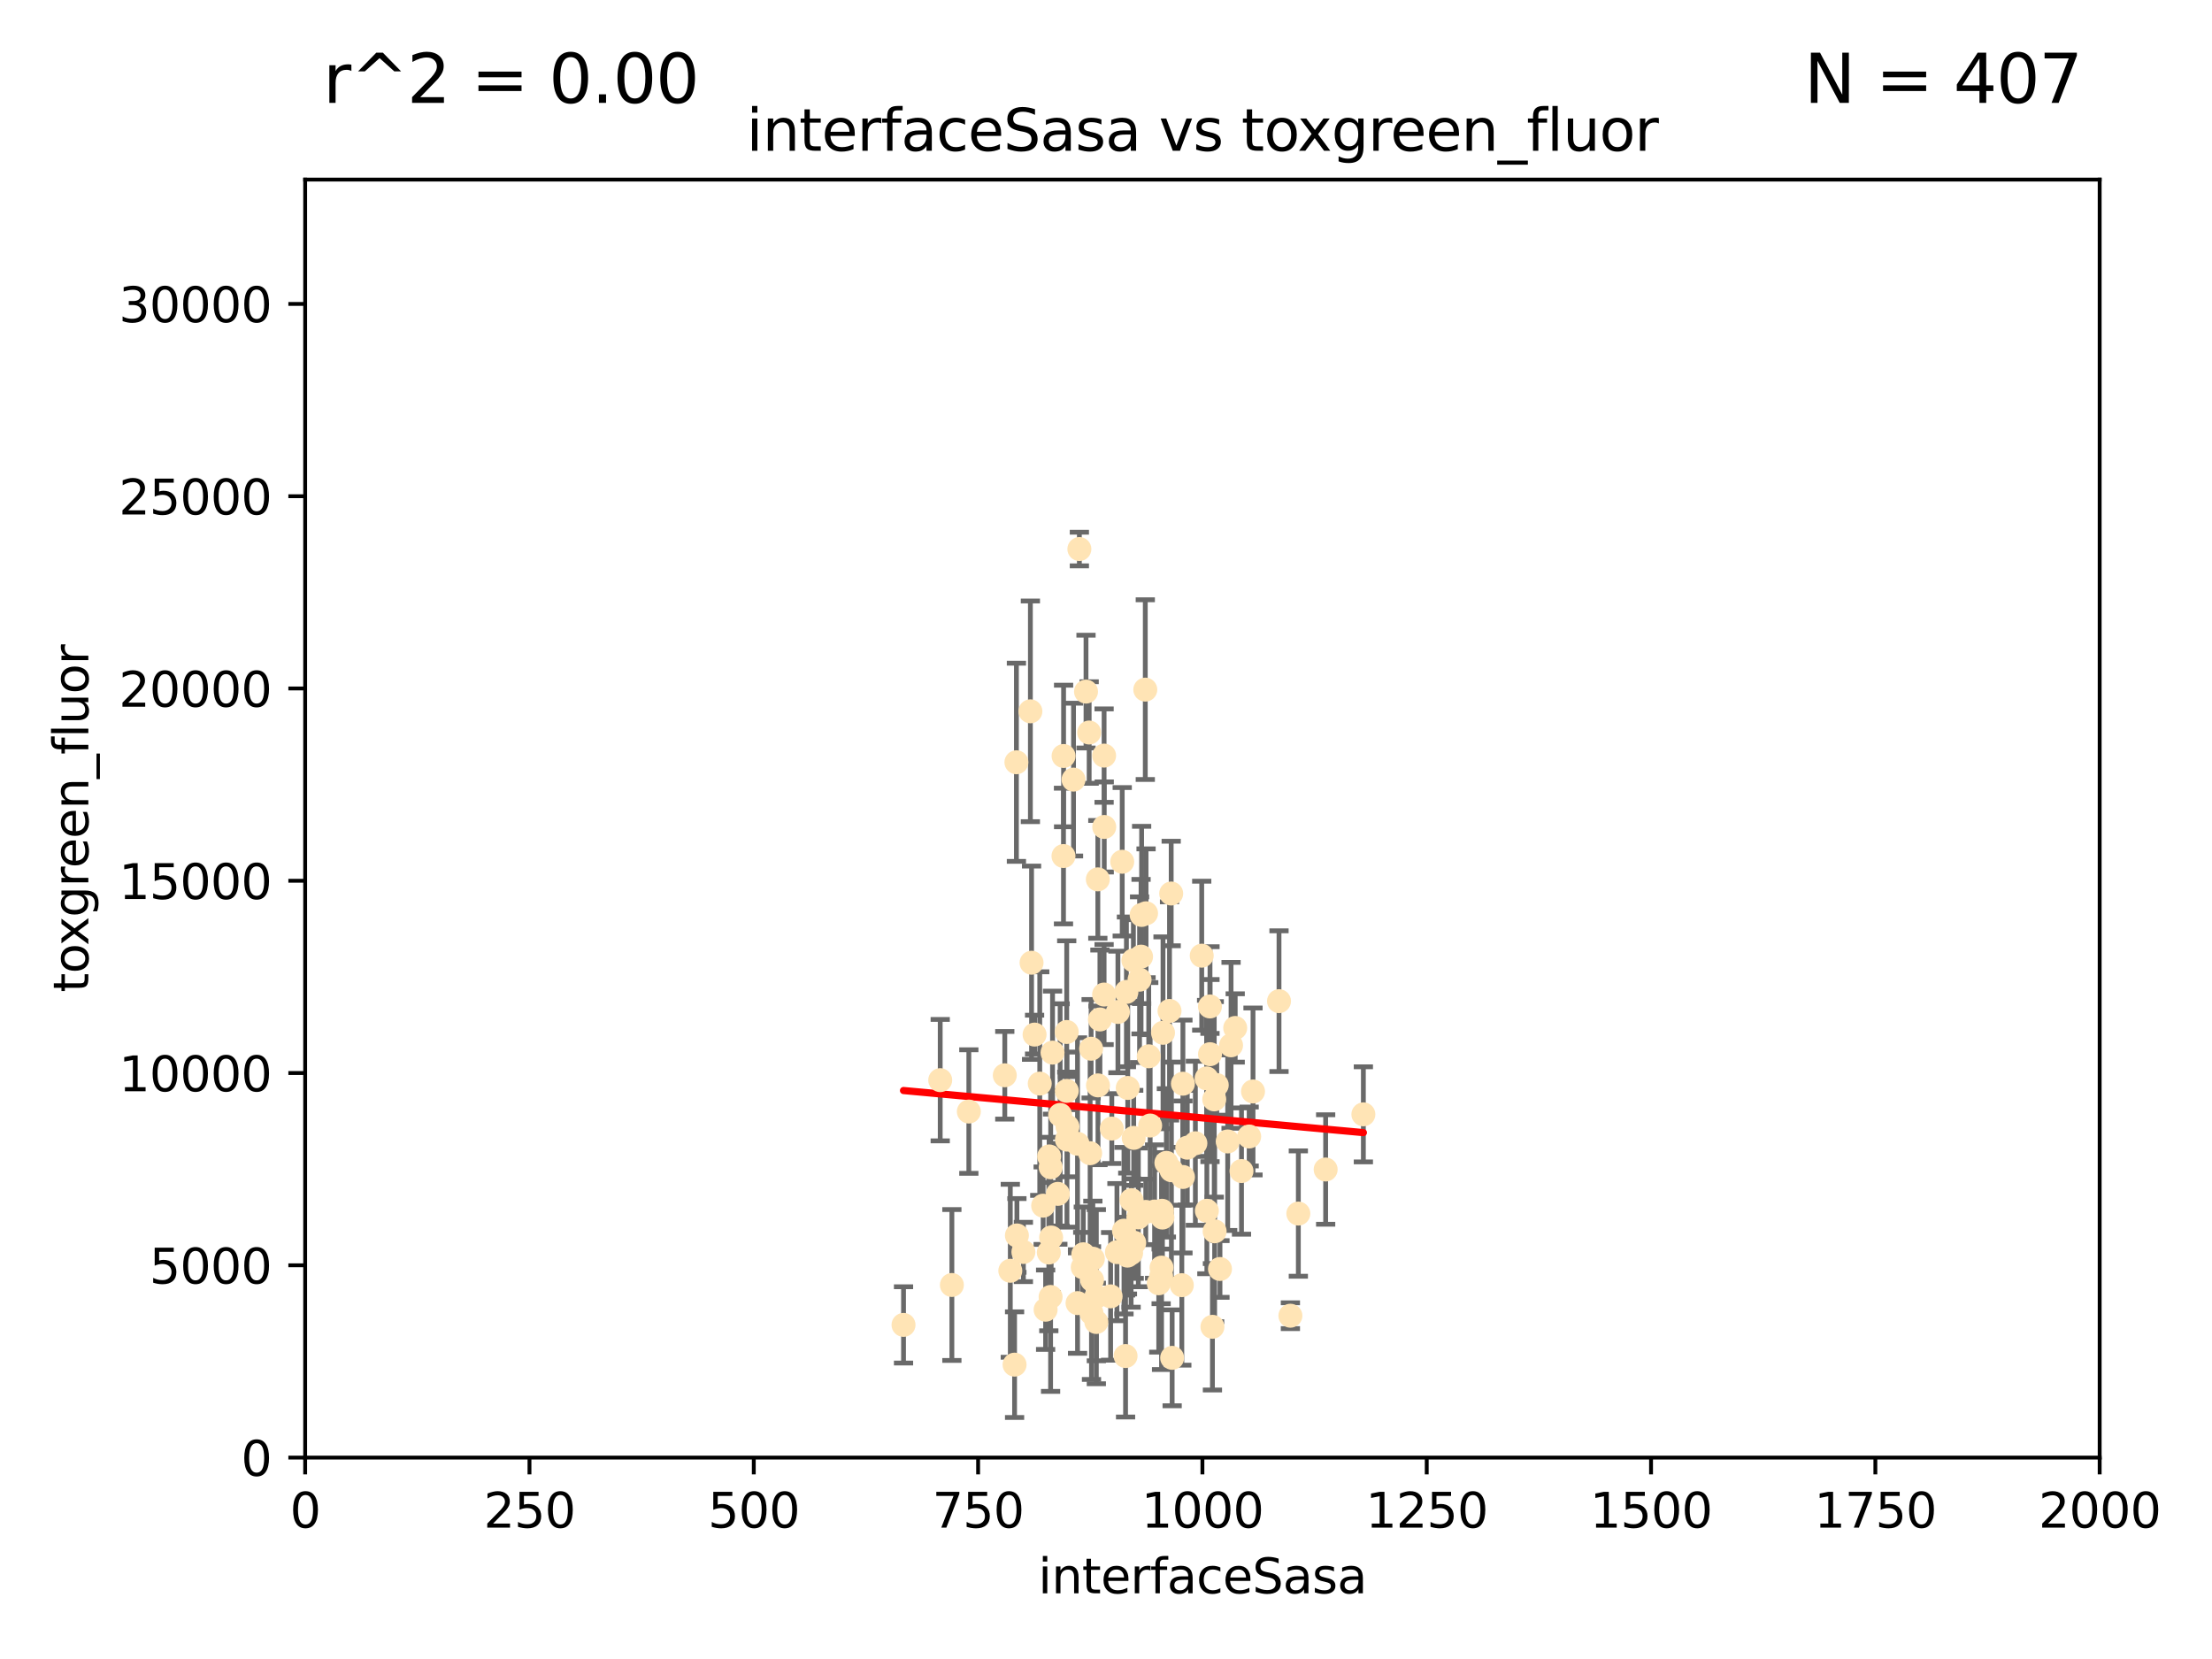 <?xml version="1.0" encoding="utf-8" standalone="no"?>
<!DOCTYPE svg PUBLIC "-//W3C//DTD SVG 1.1//EN"
  "http://www.w3.org/Graphics/SVG/1.1/DTD/svg11.dtd">
<svg xmlns:xlink="http://www.w3.org/1999/xlink" width="460.8pt" height="345.6pt" viewBox="0 0 460.8 345.6" xmlns="http://www.w3.org/2000/svg" version="1.1">
 <defs>
  <style type="text/css">*{stroke-linejoin: round; stroke-linecap: butt}</style>
 </defs>
 <g id="figure_1">
  <g id="patch_1">
   <path d="M 0 345.6 
L 460.8 345.6 
L 460.8 0 
L 0 0 
z
" style="fill: #ffffff"/>
  </g>
  <g id="axes_1">
   <g id="patch_2">
    <path d="M 63.571 303.64 
L 437.4 303.64 
L 437.4 37.411 
L 63.571 37.411 
z
" style="fill: #ffffff"/>
   </g>
   <g id="PathCollection_1">
    <defs>
     <path id="m69005eca9a" d="M 0 1.118 
C 0.297 1.118 0.581 1 0.791 0.791 
C 1 0.581 1.118 0.297 1.118 0 
C 1.118 -0.297 1 -0.581 0.791 -0.791 
C 0.581 -1 0.297 -1.118 0 -1.118 
C -0.297 -1.118 -0.581 -1 -0.791 -0.791 
C -1 -0.581 -1.118 -0.297 -1.118 0 
C -1.118 0.297 -1 0.581 -0.791 0.791 
C -0.581 1 -0.297 1.118 0 1.118 
z
" style="stroke: #ffe4b5"/>
    </defs>
    <g clip-path="url(#p99d85a426f)">
     <use xlink:href="#m69005eca9a" x="251.357" y="224.647" style="fill: #ffe4b5; stroke: #ffe4b5"/>
     <use xlink:href="#m69005eca9a" x="257.317" y="214.142" style="fill: #ffe4b5; stroke: #ffe4b5"/>
     <use xlink:href="#m69005eca9a" x="230.005" y="157.407" style="fill: #ffe4b5; stroke: #ffe4b5"/>
     <use xlink:href="#m69005eca9a" x="253.473" y="226.035" style="fill: #ffe4b5; stroke: #ffe4b5"/>
     <use xlink:href="#m69005eca9a" x="284.016" y="232.138" style="fill: #ffe4b5; stroke: #ffe4b5"/>
     <use xlink:href="#m69005eca9a" x="224.852" y="114.374" style="fill: #ffe4b5; stroke: #ffe4b5"/>
     <use xlink:href="#m69005eca9a" x="221.564" y="157.486" style="fill: #ffe4b5; stroke: #ffe4b5"/>
     <use xlink:href="#m69005eca9a" x="229.134" y="212.376" style="fill: #ffe4b5; stroke: #ffe4b5"/>
     <use xlink:href="#m69005eca9a" x="252.951" y="229.021" style="fill: #ffe4b5; stroke: #ffe4b5"/>
     <use xlink:href="#m69005eca9a" x="226.235" y="144.073" style="fill: #ffe4b5; stroke: #ffe4b5"/>
     <use xlink:href="#m69005eca9a" x="266.441" y="208.559" style="fill: #ffe4b5; stroke: #ffe4b5"/>
     <use xlink:href="#m69005eca9a" x="221.544" y="178.326" style="fill: #ffe4b5; stroke: #ffe4b5"/>
     <use xlink:href="#m69005eca9a" x="250.342" y="199.083" style="fill: #ffe4b5; stroke: #ffe4b5"/>
     <use xlink:href="#m69005eca9a" x="261.026" y="227.372" style="fill: #ffe4b5; stroke: #ffe4b5"/>
     <use xlink:href="#m69005eca9a" x="252.056" y="209.665" style="fill: #ffe4b5; stroke: #ffe4b5"/>
     <use xlink:href="#m69005eca9a" x="224.473" y="271.461" style="fill: #ffe4b5; stroke: #ffe4b5"/>
     <use xlink:href="#m69005eca9a" x="223.634" y="162.405" style="fill: #ffe4b5; stroke: #ffe4b5"/>
     <use xlink:href="#m69005eca9a" x="238.744" y="190.252" style="fill: #ffe4b5; stroke: #ffe4b5"/>
     <use xlink:href="#m69005eca9a" x="233.779" y="179.519" style="fill: #ffe4b5; stroke: #ffe4b5"/>
     <use xlink:href="#m69005eca9a" x="234.146" y="256.373" style="fill: #ffe4b5; stroke: #ffe4b5"/>
     <use xlink:href="#m69005eca9a" x="242.065" y="252.225" style="fill: #ffe4b5; stroke: #ffe4b5"/>
     <use xlink:href="#m69005eca9a" x="241.972" y="264.067" style="fill: #ffe4b5; stroke: #ffe4b5"/>
     <use xlink:href="#m69005eca9a" x="222.376" y="234.705" style="fill: #ffe4b5; stroke: #ffe4b5"/>
     <use xlink:href="#m69005eca9a" x="270.467" y="252.808" style="fill: #ffe4b5; stroke: #ffe4b5"/>
     <use xlink:href="#m69005eca9a" x="243.981" y="186.135" style="fill: #ffe4b5; stroke: #ffe4b5"/>
     <use xlink:href="#m69005eca9a" x="236.108" y="200.061" style="fill: #ffe4b5; stroke: #ffe4b5"/>
     <use xlink:href="#m69005eca9a" x="234.932" y="226.641" style="fill: #ffe4b5; stroke: #ffe4b5"/>
     <use xlink:href="#m69005eca9a" x="227.301" y="218.47" style="fill: #ffe4b5; stroke: #ffe4b5"/>
     <use xlink:href="#m69005eca9a" x="227.491" y="266.633" style="fill: #ffe4b5; stroke: #ffe4b5"/>
     <use xlink:href="#m69005eca9a" x="214.893" y="200.551" style="fill: #ffe4b5; stroke: #ffe4b5"/>
     <use xlink:href="#m69005eca9a" x="251.411" y="252.228" style="fill: #ffe4b5; stroke: #ffe4b5"/>
     <use xlink:href="#m69005eca9a" x="228.699" y="183.184" style="fill: #ffe4b5; stroke: #ffe4b5"/>
     <use xlink:href="#m69005eca9a" x="220.37" y="248.704" style="fill: #ffe4b5; stroke: #ffe4b5"/>
     <use xlink:href="#m69005eca9a" x="219.263" y="219.276" style="fill: #ffe4b5; stroke: #ffe4b5"/>
     <use xlink:href="#m69005eca9a" x="244.026" y="243.781" style="fill: #ffe4b5; stroke: #ffe4b5"/>
     <use xlink:href="#m69005eca9a" x="247.332" y="239.082" style="fill: #ffe4b5; stroke: #ffe4b5"/>
     <use xlink:href="#m69005eca9a" x="253.033" y="256.503" style="fill: #ffe4b5; stroke: #ffe4b5"/>
     <use xlink:href="#m69005eca9a" x="242.979" y="242.243" style="fill: #ffe4b5; stroke: #ffe4b5"/>
     <use xlink:href="#m69005eca9a" x="260.224" y="236.753" style="fill: #ffe4b5; stroke: #ffe4b5"/>
     <use xlink:href="#m69005eca9a" x="226.893" y="152.596" style="fill: #ffe4b5; stroke: #ffe4b5"/>
     <use xlink:href="#m69005eca9a" x="242.278" y="215.15" style="fill: #ffe4b5; stroke: #ffe4b5"/>
     <use xlink:href="#m69005eca9a" x="210.465" y="264.724" style="fill: #ffe4b5; stroke: #ffe4b5"/>
     <use xlink:href="#m69005eca9a" x="224.465" y="238.266" style="fill: #ffe4b5; stroke: #ffe4b5"/>
     <use xlink:href="#m69005eca9a" x="234.476" y="282.488" style="fill: #ffe4b5; stroke: #ffe4b5"/>
     <use xlink:href="#m69005eca9a" x="230.033" y="172.272" style="fill: #ffe4b5; stroke: #ffe4b5"/>
     <use xlink:href="#m69005eca9a" x="209.316" y="224.002" style="fill: #ffe4b5; stroke: #ffe4b5"/>
     <use xlink:href="#m69005eca9a" x="256.452" y="217.759" style="fill: #ffe4b5; stroke: #ffe4b5"/>
     <use xlink:href="#m69005eca9a" x="243.633" y="210.594" style="fill: #ffe4b5; stroke: #ffe4b5"/>
     <use xlink:href="#m69005eca9a" x="218.858" y="270.179" style="fill: #ffe4b5; stroke: #ffe4b5"/>
     <use xlink:href="#m69005eca9a" x="218.972" y="257.79" style="fill: #ffe4b5; stroke: #ffe4b5"/>
     <use xlink:href="#m69005eca9a" x="231.364" y="270.053" style="fill: #ffe4b5; stroke: #ffe4b5"/>
     <use xlink:href="#m69005eca9a" x="218.877" y="243.169" style="fill: #ffe4b5; stroke: #ffe4b5"/>
     <use xlink:href="#m69005eca9a" x="258.628" y="243.949" style="fill: #ffe4b5; stroke: #ffe4b5"/>
     <use xlink:href="#m69005eca9a" x="252.573" y="276.396" style="fill: #ffe4b5; stroke: #ffe4b5"/>
     <use xlink:href="#m69005eca9a" x="230.005" y="207.182" style="fill: #ffe4b5; stroke: #ffe4b5"/>
     <use xlink:href="#m69005eca9a" x="227.662" y="262.208" style="fill: #ffe4b5; stroke: #ffe4b5"/>
     <use xlink:href="#m69005eca9a" x="231.609" y="235.101" style="fill: #ffe4b5; stroke: #ffe4b5"/>
     <use xlink:href="#m69005eca9a" x="216.6" y="225.731" style="fill: #ffe4b5; stroke: #ffe4b5"/>
     <use xlink:href="#m69005eca9a" x="238.682" y="252.459" style="fill: #ffe4b5; stroke: #ffe4b5"/>
     <use xlink:href="#m69005eca9a" x="198.294" y="267.687" style="fill: #ffe4b5; stroke: #ffe4b5"/>
     <use xlink:href="#m69005eca9a" x="255.751" y="237.786" style="fill: #ffe4b5; stroke: #ffe4b5"/>
     <use xlink:href="#m69005eca9a" x="222.232" y="227.251" style="fill: #ffe4b5; stroke: #ffe4b5"/>
     <use xlink:href="#m69005eca9a" x="246.422" y="225.755" style="fill: #ffe4b5; stroke: #ffe4b5"/>
     <use xlink:href="#m69005eca9a" x="235.632" y="261.055" style="fill: #ffe4b5; stroke: #ffe4b5"/>
     <use xlink:href="#m69005eca9a" x="252.065" y="219.606" style="fill: #ffe4b5; stroke: #ffe4b5"/>
     <use xlink:href="#m69005eca9a" x="213.191" y="260.81" style="fill: #ffe4b5; stroke: #ffe4b5"/>
     <use xlink:href="#m69005eca9a" x="217.82" y="272.838" style="fill: #ffe4b5; stroke: #ffe4b5"/>
     <use xlink:href="#m69005eca9a" x="234.865" y="261.568" style="fill: #ffe4b5; stroke: #ffe4b5"/>
     <use xlink:href="#m69005eca9a" x="237.822" y="190.6" style="fill: #ffe4b5; stroke: #ffe4b5"/>
     <use xlink:href="#m69005eca9a" x="220.848" y="232.253" style="fill: #ffe4b5; stroke: #ffe4b5"/>
     <use xlink:href="#m69005eca9a" x="241.886" y="265.895" style="fill: #ffe4b5; stroke: #ffe4b5"/>
     <use xlink:href="#m69005eca9a" x="228.387" y="270.123" style="fill: #ffe4b5; stroke: #ffe4b5"/>
     <use xlink:href="#m69005eca9a" x="276.158" y="243.629" style="fill: #ffe4b5; stroke: #ffe4b5"/>
     <use xlink:href="#m69005eca9a" x="232.678" y="260.841" style="fill: #ffe4b5; stroke: #ffe4b5"/>
     <use xlink:href="#m69005eca9a" x="234.656" y="206.627" style="fill: #ffe4b5; stroke: #ffe4b5"/>
     <use xlink:href="#m69005eca9a" x="244.181" y="282.862" style="fill: #ffe4b5; stroke: #ffe4b5"/>
     <use xlink:href="#m69005eca9a" x="254.144" y="264.352" style="fill: #ffe4b5; stroke: #ffe4b5"/>
     <use xlink:href="#m69005eca9a" x="214.649" y="148.181" style="fill: #ffe4b5; stroke: #ffe4b5"/>
     <use xlink:href="#m69005eca9a" x="225.557" y="263.984" style="fill: #ffe4b5; stroke: #ffe4b5"/>
     <use xlink:href="#m69005eca9a" x="195.864" y="225.013" style="fill: #ffe4b5; stroke: #ffe4b5"/>
     <use xlink:href="#m69005eca9a" x="246.196" y="267.724" style="fill: #ffe4b5; stroke: #ffe4b5"/>
     <use xlink:href="#m69005eca9a" x="241.39" y="267.331" style="fill: #ffe4b5; stroke: #ffe4b5"/>
     <use xlink:href="#m69005eca9a" x="249.02" y="238.16" style="fill: #ffe4b5; stroke: #ffe4b5"/>
     <use xlink:href="#m69005eca9a" x="236.28" y="258.889" style="fill: #ffe4b5; stroke: #ffe4b5"/>
     <use xlink:href="#m69005eca9a" x="215.523" y="215.522" style="fill: #ffe4b5; stroke: #ffe4b5"/>
     <use xlink:href="#m69005eca9a" x="237.136" y="253.604" style="fill: #ffe4b5; stroke: #ffe4b5"/>
     <use xlink:href="#m69005eca9a" x="239.303" y="220.048" style="fill: #ffe4b5; stroke: #ffe4b5"/>
     <use xlink:href="#m69005eca9a" x="225.673" y="261.286" style="fill: #ffe4b5; stroke: #ffe4b5"/>
     <use xlink:href="#m69005eca9a" x="222.217" y="214.982" style="fill: #ffe4b5; stroke: #ffe4b5"/>
     <use xlink:href="#m69005eca9a" x="228.733" y="226.106" style="fill: #ffe4b5; stroke: #ffe4b5"/>
     <use xlink:href="#m69005eca9a" x="211.839" y="257.367" style="fill: #ffe4b5; stroke: #ffe4b5"/>
     <use xlink:href="#m69005eca9a" x="240.525" y="252.382" style="fill: #ffe4b5; stroke: #ffe4b5"/>
     <use xlink:href="#m69005eca9a" x="232.884" y="210.811" style="fill: #ffe4b5; stroke: #ffe4b5"/>
     <use xlink:href="#m69005eca9a" x="211.738" y="158.794" style="fill: #ffe4b5; stroke: #ffe4b5"/>
     <use xlink:href="#m69005eca9a" x="242.155" y="253.638" style="fill: #ffe4b5; stroke: #ffe4b5"/>
     <use xlink:href="#m69005eca9a" x="237.704" y="199.286" style="fill: #ffe4b5; stroke: #ffe4b5"/>
     <use xlink:href="#m69005eca9a" x="218.555" y="240.904" style="fill: #ffe4b5; stroke: #ffe4b5"/>
     <use xlink:href="#m69005eca9a" x="217.308" y="251.165" style="fill: #ffe4b5; stroke: #ffe4b5"/>
     <use xlink:href="#m69005eca9a" x="236.172" y="237.036" style="fill: #ffe4b5; stroke: #ffe4b5"/>
     <use xlink:href="#m69005eca9a" x="188.221" y="276" style="fill: #ffe4b5; stroke: #ffe4b5"/>
     <use xlink:href="#m69005eca9a" x="227.377" y="273.541" style="fill: #ffe4b5; stroke: #ffe4b5"/>
     <use xlink:href="#m69005eca9a" x="235.708" y="250.007" style="fill: #ffe4b5; stroke: #ffe4b5"/>
     <use xlink:href="#m69005eca9a" x="218.486" y="260.923" style="fill: #ffe4b5; stroke: #ffe4b5"/>
     <use xlink:href="#m69005eca9a" x="227.093" y="240.236" style="fill: #ffe4b5; stroke: #ffe4b5"/>
     <use xlink:href="#m69005eca9a" x="201.826" y="231.557" style="fill: #ffe4b5; stroke: #ffe4b5"/>
     <use xlink:href="#m69005eca9a" x="238.585" y="143.661" style="fill: #ffe4b5; stroke: #ffe4b5"/>
     <use xlink:href="#m69005eca9a" x="228.389" y="275.395" style="fill: #ffe4b5; stroke: #ffe4b5"/>
     <use xlink:href="#m69005eca9a" x="237.392" y="204.085" style="fill: #ffe4b5; stroke: #ffe4b5"/>
     <use xlink:href="#m69005eca9a" x="268.814" y="274.088" style="fill: #ffe4b5; stroke: #ffe4b5"/>
     <use xlink:href="#m69005eca9a" x="246.431" y="245.186" style="fill: #ffe4b5; stroke: #ffe4b5"/>
     <use xlink:href="#m69005eca9a" x="239.6" y="234.47" style="fill: #ffe4b5; stroke: #ffe4b5"/>
     <use xlink:href="#m69005eca9a" x="222.265" y="237.399" style="fill: #ffe4b5; stroke: #ffe4b5"/>
     <use xlink:href="#m69005eca9a" x="211.355" y="284.28" style="fill: #ffe4b5; stroke: #ffe4b5"/>
    </g>
   </g>
   <g id="matplotlib.axis_1">
    <g id="xtick_1">
     <g id="line2d_1">
      <defs>
       <path id="m29a0655701" d="M 0 0 
L 0 3.5 
" style="stroke: #000000; stroke-width: 0.8"/>
      </defs>
      <g>
       <use xlink:href="#m29a0655701" x="63.571" y="303.64" style="stroke: #000000; stroke-width: 0.8"/>
      </g>
     </g>
     <g id="text_1">
      <!-- 0 -->
      <g transform="translate(60.39 318.238)scale(0.1 -0.1)">
       <defs>
        <path id="DejaVuSans-30" d="M 2034 4250 
Q 1547 4250 1301 3770 
Q 1056 3291 1056 2328 
Q 1056 1369 1301 889 
Q 1547 409 2034 409 
Q 2525 409 2770 889 
Q 3016 1369 3016 2328 
Q 3016 3291 2770 3770 
Q 2525 4250 2034 4250 
z
M 2034 4750 
Q 2819 4750 3233 4129 
Q 3647 3509 3647 2328 
Q 3647 1150 3233 529 
Q 2819 -91 2034 -91 
Q 1250 -91 836 529 
Q 422 1150 422 2328 
Q 422 3509 836 4129 
Q 1250 4750 2034 4750 
z
" transform="scale(0.016)"/>
       </defs>
       <use xlink:href="#DejaVuSans-30"/>
      </g>
     </g>
    </g>
    <g id="xtick_2">
     <g id="line2d_2">
      <g>
       <use xlink:href="#m29a0655701" x="110.3" y="303.64" style="stroke: #000000; stroke-width: 0.8"/>
      </g>
     </g>
     <g id="text_2">
      <!-- 250 -->
      <g transform="translate(100.756 318.238)scale(0.1 -0.1)">
       <defs>
        <path id="DejaVuSans-32" d="M 1228 531 
L 3431 531 
L 3431 0 
L 469 0 
L 469 531 
Q 828 903 1448 1529 
Q 2069 2156 2228 2338 
Q 2531 2678 2651 2914 
Q 2772 3150 2772 3378 
Q 2772 3750 2511 3984 
Q 2250 4219 1831 4219 
Q 1534 4219 1204 4116 
Q 875 4013 500 3803 
L 500 4441 
Q 881 4594 1212 4672 
Q 1544 4750 1819 4750 
Q 2544 4750 2975 4387 
Q 3406 4025 3406 3419 
Q 3406 3131 3298 2873 
Q 3191 2616 2906 2266 
Q 2828 2175 2409 1742 
Q 1991 1309 1228 531 
z
" transform="scale(0.016)"/>
        <path id="DejaVuSans-35" d="M 691 4666 
L 3169 4666 
L 3169 4134 
L 1269 4134 
L 1269 2991 
Q 1406 3038 1543 3061 
Q 1681 3084 1819 3084 
Q 2600 3084 3056 2656 
Q 3513 2228 3513 1497 
Q 3513 744 3044 326 
Q 2575 -91 1722 -91 
Q 1428 -91 1123 -41 
Q 819 9 494 109 
L 494 744 
Q 775 591 1075 516 
Q 1375 441 1709 441 
Q 2250 441 2565 725 
Q 2881 1009 2881 1497 
Q 2881 1984 2565 2268 
Q 2250 2553 1709 2553 
Q 1456 2553 1204 2497 
Q 953 2441 691 2322 
L 691 4666 
z
" transform="scale(0.016)"/>
       </defs>
       <use xlink:href="#DejaVuSans-32"/>
       <use xlink:href="#DejaVuSans-35" x="63.623"/>
       <use xlink:href="#DejaVuSans-30" x="127.246"/>
      </g>
     </g>
    </g>
    <g id="xtick_3">
     <g id="line2d_3">
      <g>
       <use xlink:href="#m29a0655701" x="157.028" y="303.64" style="stroke: #000000; stroke-width: 0.8"/>
      </g>
     </g>
     <g id="text_3">
      <!-- 500 -->
      <g transform="translate(147.485 318.238)scale(0.1 -0.1)">
       <use xlink:href="#DejaVuSans-35"/>
       <use xlink:href="#DejaVuSans-30" x="63.623"/>
       <use xlink:href="#DejaVuSans-30" x="127.246"/>
      </g>
     </g>
    </g>
    <g id="xtick_4">
     <g id="line2d_4">
      <g>
       <use xlink:href="#m29a0655701" x="203.757" y="303.64" style="stroke: #000000; stroke-width: 0.8"/>
      </g>
     </g>
     <g id="text_4">
      <!-- 750 -->
      <g transform="translate(194.213 318.238)scale(0.1 -0.1)">
       <defs>
        <path id="DejaVuSans-37" d="M 525 4666 
L 3525 4666 
L 3525 4397 
L 1831 0 
L 1172 0 
L 2766 4134 
L 525 4134 
L 525 4666 
z
" transform="scale(0.016)"/>
       </defs>
       <use xlink:href="#DejaVuSans-37"/>
       <use xlink:href="#DejaVuSans-35" x="63.623"/>
       <use xlink:href="#DejaVuSans-30" x="127.246"/>
      </g>
     </g>
    </g>
    <g id="xtick_5">
     <g id="line2d_5">
      <g>
       <use xlink:href="#m29a0655701" x="250.486" y="303.64" style="stroke: #000000; stroke-width: 0.8"/>
      </g>
     </g>
     <g id="text_5">
      <!-- 1000 -->
      <g transform="translate(237.761 318.238)scale(0.1 -0.1)">
       <defs>
        <path id="DejaVuSans-31" d="M 794 531 
L 1825 531 
L 1825 4091 
L 703 3866 
L 703 4441 
L 1819 4666 
L 2450 4666 
L 2450 531 
L 3481 531 
L 3481 0 
L 794 0 
L 794 531 
z
" transform="scale(0.016)"/>
       </defs>
       <use xlink:href="#DejaVuSans-31"/>
       <use xlink:href="#DejaVuSans-30" x="63.623"/>
       <use xlink:href="#DejaVuSans-30" x="127.246"/>
       <use xlink:href="#DejaVuSans-30" x="190.869"/>
      </g>
     </g>
    </g>
    <g id="xtick_6">
     <g id="line2d_6">
      <g>
       <use xlink:href="#m29a0655701" x="297.214" y="303.64" style="stroke: #000000; stroke-width: 0.8"/>
      </g>
     </g>
     <g id="text_6">
      <!-- 1250 -->
      <g transform="translate(284.489 318.238)scale(0.1 -0.1)">
       <use xlink:href="#DejaVuSans-31"/>
       <use xlink:href="#DejaVuSans-32" x="63.623"/>
       <use xlink:href="#DejaVuSans-35" x="127.246"/>
       <use xlink:href="#DejaVuSans-30" x="190.869"/>
      </g>
     </g>
    </g>
    <g id="xtick_7">
     <g id="line2d_7">
      <g>
       <use xlink:href="#m29a0655701" x="343.943" y="303.64" style="stroke: #000000; stroke-width: 0.8"/>
      </g>
     </g>
     <g id="text_7">
      <!-- 1500 -->
      <g transform="translate(331.218 318.238)scale(0.1 -0.1)">
       <use xlink:href="#DejaVuSans-31"/>
       <use xlink:href="#DejaVuSans-35" x="63.623"/>
       <use xlink:href="#DejaVuSans-30" x="127.246"/>
       <use xlink:href="#DejaVuSans-30" x="190.869"/>
      </g>
     </g>
    </g>
    <g id="xtick_8">
     <g id="line2d_8">
      <g>
       <use xlink:href="#m29a0655701" x="390.671" y="303.64" style="stroke: #000000; stroke-width: 0.8"/>
      </g>
     </g>
     <g id="text_8">
      <!-- 1750 -->
      <g transform="translate(377.946 318.238)scale(0.1 -0.1)">
       <use xlink:href="#DejaVuSans-31"/>
       <use xlink:href="#DejaVuSans-37" x="63.623"/>
       <use xlink:href="#DejaVuSans-35" x="127.246"/>
       <use xlink:href="#DejaVuSans-30" x="190.869"/>
      </g>
     </g>
    </g>
    <g id="xtick_9">
     <g id="line2d_9">
      <g>
       <use xlink:href="#m29a0655701" x="437.4" y="303.64" style="stroke: #000000; stroke-width: 0.8"/>
      </g>
     </g>
     <g id="text_9">
      <!-- 2000 -->
      <g transform="translate(424.675 318.238)scale(0.1 -0.1)">
       <use xlink:href="#DejaVuSans-32"/>
       <use xlink:href="#DejaVuSans-30" x="63.623"/>
       <use xlink:href="#DejaVuSans-30" x="127.246"/>
       <use xlink:href="#DejaVuSans-30" x="190.869"/>
      </g>
     </g>
    </g>
    <g id="text_10">
     <!-- interfaceSasa -->
     <g transform="translate(216.279 331.917)scale(0.1 -0.1)">
      <defs>
       <path id="DejaVuSans-69" d="M 603 3500 
L 1178 3500 
L 1178 0 
L 603 0 
L 603 3500 
z
M 603 4863 
L 1178 4863 
L 1178 4134 
L 603 4134 
L 603 4863 
z
" transform="scale(0.016)"/>
       <path id="DejaVuSans-6e" d="M 3513 2113 
L 3513 0 
L 2938 0 
L 2938 2094 
Q 2938 2591 2744 2837 
Q 2550 3084 2163 3084 
Q 1697 3084 1428 2787 
Q 1159 2491 1159 1978 
L 1159 0 
L 581 0 
L 581 3500 
L 1159 3500 
L 1159 2956 
Q 1366 3272 1645 3428 
Q 1925 3584 2291 3584 
Q 2894 3584 3203 3211 
Q 3513 2838 3513 2113 
z
" transform="scale(0.016)"/>
       <path id="DejaVuSans-74" d="M 1172 4494 
L 1172 3500 
L 2356 3500 
L 2356 3053 
L 1172 3053 
L 1172 1153 
Q 1172 725 1289 603 
Q 1406 481 1766 481 
L 2356 481 
L 2356 0 
L 1766 0 
Q 1100 0 847 248 
Q 594 497 594 1153 
L 594 3053 
L 172 3053 
L 172 3500 
L 594 3500 
L 594 4494 
L 1172 4494 
z
" transform="scale(0.016)"/>
       <path id="DejaVuSans-65" d="M 3597 1894 
L 3597 1613 
L 953 1613 
Q 991 1019 1311 708 
Q 1631 397 2203 397 
Q 2534 397 2845 478 
Q 3156 559 3463 722 
L 3463 178 
Q 3153 47 2828 -22 
Q 2503 -91 2169 -91 
Q 1331 -91 842 396 
Q 353 884 353 1716 
Q 353 2575 817 3079 
Q 1281 3584 2069 3584 
Q 2775 3584 3186 3129 
Q 3597 2675 3597 1894 
z
M 3022 2063 
Q 3016 2534 2758 2815 
Q 2500 3097 2075 3097 
Q 1594 3097 1305 2825 
Q 1016 2553 972 2059 
L 3022 2063 
z
" transform="scale(0.016)"/>
       <path id="DejaVuSans-72" d="M 2631 2963 
Q 2534 3019 2420 3045 
Q 2306 3072 2169 3072 
Q 1681 3072 1420 2755 
Q 1159 2438 1159 1844 
L 1159 0 
L 581 0 
L 581 3500 
L 1159 3500 
L 1159 2956 
Q 1341 3275 1631 3429 
Q 1922 3584 2338 3584 
Q 2397 3584 2469 3576 
Q 2541 3569 2628 3553 
L 2631 2963 
z
" transform="scale(0.016)"/>
       <path id="DejaVuSans-66" d="M 2375 4863 
L 2375 4384 
L 1825 4384 
Q 1516 4384 1395 4259 
Q 1275 4134 1275 3809 
L 1275 3500 
L 2222 3500 
L 2222 3053 
L 1275 3053 
L 1275 0 
L 697 0 
L 697 3053 
L 147 3053 
L 147 3500 
L 697 3500 
L 697 3744 
Q 697 4328 969 4595 
Q 1241 4863 1831 4863 
L 2375 4863 
z
" transform="scale(0.016)"/>
       <path id="DejaVuSans-61" d="M 2194 1759 
Q 1497 1759 1228 1600 
Q 959 1441 959 1056 
Q 959 750 1161 570 
Q 1363 391 1709 391 
Q 2188 391 2477 730 
Q 2766 1069 2766 1631 
L 2766 1759 
L 2194 1759 
z
M 3341 1997 
L 3341 0 
L 2766 0 
L 2766 531 
Q 2569 213 2275 61 
Q 1981 -91 1556 -91 
Q 1019 -91 701 211 
Q 384 513 384 1019 
Q 384 1609 779 1909 
Q 1175 2209 1959 2209 
L 2766 2209 
L 2766 2266 
Q 2766 2663 2505 2880 
Q 2244 3097 1772 3097 
Q 1472 3097 1187 3025 
Q 903 2953 641 2809 
L 641 3341 
Q 956 3463 1253 3523 
Q 1550 3584 1831 3584 
Q 2591 3584 2966 3190 
Q 3341 2797 3341 1997 
z
" transform="scale(0.016)"/>
       <path id="DejaVuSans-63" d="M 3122 3366 
L 3122 2828 
Q 2878 2963 2633 3030 
Q 2388 3097 2138 3097 
Q 1578 3097 1268 2742 
Q 959 2388 959 1747 
Q 959 1106 1268 751 
Q 1578 397 2138 397 
Q 2388 397 2633 464 
Q 2878 531 3122 666 
L 3122 134 
Q 2881 22 2623 -34 
Q 2366 -91 2075 -91 
Q 1284 -91 818 406 
Q 353 903 353 1747 
Q 353 2603 823 3093 
Q 1294 3584 2113 3584 
Q 2378 3584 2631 3529 
Q 2884 3475 3122 3366 
z
" transform="scale(0.016)"/>
       <path id="DejaVuSans-53" d="M 3425 4513 
L 3425 3897 
Q 3066 4069 2747 4153 
Q 2428 4238 2131 4238 
Q 1616 4238 1336 4038 
Q 1056 3838 1056 3469 
Q 1056 3159 1242 3001 
Q 1428 2844 1947 2747 
L 2328 2669 
Q 3034 2534 3370 2195 
Q 3706 1856 3706 1288 
Q 3706 609 3251 259 
Q 2797 -91 1919 -91 
Q 1588 -91 1214 -16 
Q 841 59 441 206 
L 441 856 
Q 825 641 1194 531 
Q 1563 422 1919 422 
Q 2459 422 2753 634 
Q 3047 847 3047 1241 
Q 3047 1584 2836 1778 
Q 2625 1972 2144 2069 
L 1759 2144 
Q 1053 2284 737 2584 
Q 422 2884 422 3419 
Q 422 4038 858 4394 
Q 1294 4750 2059 4750 
Q 2388 4750 2728 4690 
Q 3069 4631 3425 4513 
z
" transform="scale(0.016)"/>
       <path id="DejaVuSans-73" d="M 2834 3397 
L 2834 2853 
Q 2591 2978 2328 3040 
Q 2066 3103 1784 3103 
Q 1356 3103 1142 2972 
Q 928 2841 928 2578 
Q 928 2378 1081 2264 
Q 1234 2150 1697 2047 
L 1894 2003 
Q 2506 1872 2764 1633 
Q 3022 1394 3022 966 
Q 3022 478 2636 193 
Q 2250 -91 1575 -91 
Q 1294 -91 989 -36 
Q 684 19 347 128 
L 347 722 
Q 666 556 975 473 
Q 1284 391 1588 391 
Q 1994 391 2212 530 
Q 2431 669 2431 922 
Q 2431 1156 2273 1281 
Q 2116 1406 1581 1522 
L 1381 1569 
Q 847 1681 609 1914 
Q 372 2147 372 2553 
Q 372 3047 722 3315 
Q 1072 3584 1716 3584 
Q 2034 3584 2315 3537 
Q 2597 3491 2834 3397 
z
" transform="scale(0.016)"/>
      </defs>
      <use xlink:href="#DejaVuSans-69"/>
      <use xlink:href="#DejaVuSans-6e" x="27.783"/>
      <use xlink:href="#DejaVuSans-74" x="91.162"/>
      <use xlink:href="#DejaVuSans-65" x="130.371"/>
      <use xlink:href="#DejaVuSans-72" x="191.895"/>
      <use xlink:href="#DejaVuSans-66" x="233.008"/>
      <use xlink:href="#DejaVuSans-61" x="268.213"/>
      <use xlink:href="#DejaVuSans-63" x="329.492"/>
      <use xlink:href="#DejaVuSans-65" x="384.473"/>
      <use xlink:href="#DejaVuSans-53" x="445.996"/>
      <use xlink:href="#DejaVuSans-61" x="509.473"/>
      <use xlink:href="#DejaVuSans-73" x="570.752"/>
      <use xlink:href="#DejaVuSans-61" x="622.852"/>
     </g>
    </g>
   </g>
   <g id="matplotlib.axis_2">
    <g id="ytick_1">
     <g id="line2d_10">
      <defs>
       <path id="me95495a368" d="M 0 0 
L -3.5 0 
" style="stroke: #000000; stroke-width: 0.8"/>
      </defs>
      <g>
       <use xlink:href="#me95495a368" x="63.571" y="303.64" style="stroke: #000000; stroke-width: 0.8"/>
      </g>
     </g>
     <g id="text_11">
      <!-- 0 -->
      <g transform="translate(50.209 307.439)scale(0.1 -0.1)">
       <use xlink:href="#DejaVuSans-30"/>
      </g>
     </g>
    </g>
    <g id="ytick_2">
     <g id="line2d_11">
      <g>
       <use xlink:href="#me95495a368" x="63.571" y="263.586" style="stroke: #000000; stroke-width: 0.8"/>
      </g>
     </g>
     <g id="text_12">
      <!-- 5000 -->
      <g transform="translate(31.121 267.385)scale(0.1 -0.1)">
       <use xlink:href="#DejaVuSans-35"/>
       <use xlink:href="#DejaVuSans-30" x="63.623"/>
       <use xlink:href="#DejaVuSans-30" x="127.246"/>
       <use xlink:href="#DejaVuSans-30" x="190.869"/>
      </g>
     </g>
    </g>
    <g id="ytick_3">
     <g id="line2d_12">
      <g>
       <use xlink:href="#me95495a368" x="63.571" y="223.532" style="stroke: #000000; stroke-width: 0.8"/>
      </g>
     </g>
     <g id="text_13">
      <!-- 10000 -->
      <g transform="translate(24.759 227.331)scale(0.1 -0.1)">
       <use xlink:href="#DejaVuSans-31"/>
       <use xlink:href="#DejaVuSans-30" x="63.623"/>
       <use xlink:href="#DejaVuSans-30" x="127.246"/>
       <use xlink:href="#DejaVuSans-30" x="190.869"/>
       <use xlink:href="#DejaVuSans-30" x="254.492"/>
      </g>
     </g>
    </g>
    <g id="ytick_4">
     <g id="line2d_13">
      <g>
       <use xlink:href="#me95495a368" x="63.571" y="183.478" style="stroke: #000000; stroke-width: 0.8"/>
      </g>
     </g>
     <g id="text_14">
      <!-- 15000 -->
      <g transform="translate(24.759 187.278)scale(0.1 -0.1)">
       <use xlink:href="#DejaVuSans-31"/>
       <use xlink:href="#DejaVuSans-35" x="63.623"/>
       <use xlink:href="#DejaVuSans-30" x="127.246"/>
       <use xlink:href="#DejaVuSans-30" x="190.869"/>
       <use xlink:href="#DejaVuSans-30" x="254.492"/>
      </g>
     </g>
    </g>
    <g id="ytick_5">
     <g id="line2d_14">
      <g>
       <use xlink:href="#me95495a368" x="63.571" y="143.424" style="stroke: #000000; stroke-width: 0.8"/>
      </g>
     </g>
     <g id="text_15">
      <!-- 20000 -->
      <g transform="translate(24.759 147.224)scale(0.1 -0.1)">
       <use xlink:href="#DejaVuSans-32"/>
       <use xlink:href="#DejaVuSans-30" x="63.623"/>
       <use xlink:href="#DejaVuSans-30" x="127.246"/>
       <use xlink:href="#DejaVuSans-30" x="190.869"/>
       <use xlink:href="#DejaVuSans-30" x="254.492"/>
      </g>
     </g>
    </g>
    <g id="ytick_6">
     <g id="line2d_15">
      <g>
       <use xlink:href="#me95495a368" x="63.571" y="103.371" style="stroke: #000000; stroke-width: 0.8"/>
      </g>
     </g>
     <g id="text_16">
      <!-- 25000 -->
      <g transform="translate(24.759 107.17)scale(0.1 -0.1)">
       <use xlink:href="#DejaVuSans-32"/>
       <use xlink:href="#DejaVuSans-35" x="63.623"/>
       <use xlink:href="#DejaVuSans-30" x="127.246"/>
       <use xlink:href="#DejaVuSans-30" x="190.869"/>
       <use xlink:href="#DejaVuSans-30" x="254.492"/>
      </g>
     </g>
    </g>
    <g id="ytick_7">
     <g id="line2d_16">
      <g>
       <use xlink:href="#me95495a368" x="63.571" y="63.317" style="stroke: #000000; stroke-width: 0.8"/>
      </g>
     </g>
     <g id="text_17">
      <!-- 30000 -->
      <g transform="translate(24.759 67.116)scale(0.1 -0.1)">
       <defs>
        <path id="DejaVuSans-33" d="M 2597 2516 
Q 3050 2419 3304 2112 
Q 3559 1806 3559 1356 
Q 3559 666 3084 287 
Q 2609 -91 1734 -91 
Q 1441 -91 1130 -33 
Q 819 25 488 141 
L 488 750 
Q 750 597 1062 519 
Q 1375 441 1716 441 
Q 2309 441 2620 675 
Q 2931 909 2931 1356 
Q 2931 1769 2642 2001 
Q 2353 2234 1838 2234 
L 1294 2234 
L 1294 2753 
L 1863 2753 
Q 2328 2753 2575 2939 
Q 2822 3125 2822 3475 
Q 2822 3834 2567 4026 
Q 2313 4219 1838 4219 
Q 1578 4219 1281 4162 
Q 984 4106 628 3988 
L 628 4550 
Q 988 4650 1302 4700 
Q 1616 4750 1894 4750 
Q 2613 4750 3031 4423 
Q 3450 4097 3450 3541 
Q 3450 3153 3228 2886 
Q 3006 2619 2597 2516 
z
" transform="scale(0.016)"/>
       </defs>
       <use xlink:href="#DejaVuSans-33"/>
       <use xlink:href="#DejaVuSans-30" x="63.623"/>
       <use xlink:href="#DejaVuSans-30" x="127.246"/>
       <use xlink:href="#DejaVuSans-30" x="190.869"/>
       <use xlink:href="#DejaVuSans-30" x="254.492"/>
      </g>
     </g>
    </g>
    <g id="text_18">
     <!-- toxgreen_fluor -->
     <g transform="translate(18.401 206.72)rotate(-90)scale(0.1 -0.1)">
      <defs>
       <path id="DejaVuSans-6f" d="M 1959 3097 
Q 1497 3097 1228 2736 
Q 959 2375 959 1747 
Q 959 1119 1226 758 
Q 1494 397 1959 397 
Q 2419 397 2687 759 
Q 2956 1122 2956 1747 
Q 2956 2369 2687 2733 
Q 2419 3097 1959 3097 
z
M 1959 3584 
Q 2709 3584 3137 3096 
Q 3566 2609 3566 1747 
Q 3566 888 3137 398 
Q 2709 -91 1959 -91 
Q 1206 -91 779 398 
Q 353 888 353 1747 
Q 353 2609 779 3096 
Q 1206 3584 1959 3584 
z
" transform="scale(0.016)"/>
       <path id="DejaVuSans-78" d="M 3513 3500 
L 2247 1797 
L 3578 0 
L 2900 0 
L 1881 1375 
L 863 0 
L 184 0 
L 1544 1831 
L 300 3500 
L 978 3500 
L 1906 2253 
L 2834 3500 
L 3513 3500 
z
" transform="scale(0.016)"/>
       <path id="DejaVuSans-67" d="M 2906 1791 
Q 2906 2416 2648 2759 
Q 2391 3103 1925 3103 
Q 1463 3103 1205 2759 
Q 947 2416 947 1791 
Q 947 1169 1205 825 
Q 1463 481 1925 481 
Q 2391 481 2648 825 
Q 2906 1169 2906 1791 
z
M 3481 434 
Q 3481 -459 3084 -895 
Q 2688 -1331 1869 -1331 
Q 1566 -1331 1297 -1286 
Q 1028 -1241 775 -1147 
L 775 -588 
Q 1028 -725 1275 -790 
Q 1522 -856 1778 -856 
Q 2344 -856 2625 -561 
Q 2906 -266 2906 331 
L 2906 616 
Q 2728 306 2450 153 
Q 2172 0 1784 0 
Q 1141 0 747 490 
Q 353 981 353 1791 
Q 353 2603 747 3093 
Q 1141 3584 1784 3584 
Q 2172 3584 2450 3431 
Q 2728 3278 2906 2969 
L 2906 3500 
L 3481 3500 
L 3481 434 
z
" transform="scale(0.016)"/>
       <path id="DejaVuSans-5f" d="M 3263 -1063 
L 3263 -1509 
L -63 -1509 
L -63 -1063 
L 3263 -1063 
z
" transform="scale(0.016)"/>
       <path id="DejaVuSans-6c" d="M 603 4863 
L 1178 4863 
L 1178 0 
L 603 0 
L 603 4863 
z
" transform="scale(0.016)"/>
       <path id="DejaVuSans-75" d="M 544 1381 
L 544 3500 
L 1119 3500 
L 1119 1403 
Q 1119 906 1312 657 
Q 1506 409 1894 409 
Q 2359 409 2629 706 
Q 2900 1003 2900 1516 
L 2900 3500 
L 3475 3500 
L 3475 0 
L 2900 0 
L 2900 538 
Q 2691 219 2414 64 
Q 2138 -91 1772 -91 
Q 1169 -91 856 284 
Q 544 659 544 1381 
z
M 1991 3584 
L 1991 3584 
z
" transform="scale(0.016)"/>
      </defs>
      <use xlink:href="#DejaVuSans-74"/>
      <use xlink:href="#DejaVuSans-6f" x="39.209"/>
      <use xlink:href="#DejaVuSans-78" x="97.266"/>
      <use xlink:href="#DejaVuSans-67" x="156.445"/>
      <use xlink:href="#DejaVuSans-72" x="219.922"/>
      <use xlink:href="#DejaVuSans-65" x="258.785"/>
      <use xlink:href="#DejaVuSans-65" x="320.309"/>
      <use xlink:href="#DejaVuSans-6e" x="381.832"/>
      <use xlink:href="#DejaVuSans-5f" x="445.211"/>
      <use xlink:href="#DejaVuSans-66" x="495.211"/>
      <use xlink:href="#DejaVuSans-6c" x="530.416"/>
      <use xlink:href="#DejaVuSans-75" x="558.199"/>
      <use xlink:href="#DejaVuSans-6f" x="621.578"/>
      <use xlink:href="#DejaVuSans-72" x="682.76"/>
     </g>
    </g>
   </g>
   <g id="LineCollection_1">
    <path d="M 251.357 240.906 
L 251.357 208.387 
" clip-path="url(#p99d85a426f)" style="fill: none; stroke: #696969"/>
    <path d="M 257.317 221.265 
L 257.317 207.019 
" clip-path="url(#p99d85a426f)" style="fill: none; stroke: #696969"/>
    <path d="M 230.005 167.138 
L 230.005 147.676 
" clip-path="url(#p99d85a426f)" style="fill: none; stroke: #696969"/>
    <path d="M 253.473 232.311 
L 253.473 219.76 
" clip-path="url(#p99d85a426f)" style="fill: none; stroke: #696969"/>
    <path d="M 284.016 242.041 
L 284.016 222.234 
" clip-path="url(#p99d85a426f)" style="fill: none; stroke: #696969"/>
    <path d="M 224.852 117.88 
L 224.852 110.867 
" clip-path="url(#p99d85a426f)" style="fill: none; stroke: #696969"/>
    <path d="M 221.564 172.235 
L 221.564 142.737 
" clip-path="url(#p99d85a426f)" style="fill: none; stroke: #696969"/>
    <path d="M 229.134 226.84 
L 229.134 197.912 
" clip-path="url(#p99d85a426f)" style="fill: none; stroke: #696969"/>
    <path d="M 252.951 249.381 
L 252.951 208.66 
" clip-path="url(#p99d85a426f)" style="fill: none; stroke: #696969"/>
    <path d="M 226.235 155.821 
L 226.235 132.326 
" clip-path="url(#p99d85a426f)" style="fill: none; stroke: #696969"/>
    <path d="M 266.441 223.215 
L 266.441 193.903 
" clip-path="url(#p99d85a426f)" style="fill: none; stroke: #696969"/>
    <path d="M 221.544 192.461 
L 221.544 164.191 
" clip-path="url(#p99d85a426f)" style="fill: none; stroke: #696969"/>
    <path d="M 250.342 214.596 
L 250.342 183.571 
" clip-path="url(#p99d85a426f)" style="fill: none; stroke: #696969"/>
    <path d="M 261.026 244.762 
L 261.026 209.983 
" clip-path="url(#p99d85a426f)" style="fill: none; stroke: #696969"/>
    <path d="M 252.056 215.276 
L 252.056 204.053 
" clip-path="url(#p99d85a426f)" style="fill: none; stroke: #696969"/>
    <path d="M 224.473 281.916 
L 224.473 261.006 
" clip-path="url(#p99d85a426f)" style="fill: none; stroke: #696969"/>
    <path d="M 223.634 178.319 
L 223.634 146.49 
" clip-path="url(#p99d85a426f)" style="fill: none; stroke: #696969"/>
    <path d="M 238.744 203.666 
L 238.744 176.838 
" clip-path="url(#p99d85a426f)" style="fill: none; stroke: #696969"/>
    <path d="M 233.779 194.976 
L 233.779 164.063 
" clip-path="url(#p99d85a426f)" style="fill: none; stroke: #696969"/>
    <path d="M 234.146 273.718 
L 234.146 239.028 
" clip-path="url(#p99d85a426f)" style="fill: none; stroke: #696969"/>
    <path d="M 242.065 264.341 
L 242.065 240.11 
" clip-path="url(#p99d85a426f)" style="fill: none; stroke: #696969"/>
    <path d="M 241.972 285.293 
L 241.972 242.842 
" clip-path="url(#p99d85a426f)" style="fill: none; stroke: #696969"/>
    <path d="M 222.376 245.154 
L 222.376 224.257 
" clip-path="url(#p99d85a426f)" style="fill: none; stroke: #696969"/>
    <path d="M 270.467 265.864 
L 270.467 239.753 
" clip-path="url(#p99d85a426f)" style="fill: none; stroke: #696969"/>
    <path d="M 243.981 197.024 
L 243.981 175.246 
" clip-path="url(#p99d85a426f)" style="fill: none; stroke: #696969"/>
    <path d="M 236.108 208.536 
L 236.108 191.586 
" clip-path="url(#p99d85a426f)" style="fill: none; stroke: #696969"/>
    <path d="M 234.932 244.374 
L 234.932 208.907 
" clip-path="url(#p99d85a426f)" style="fill: none; stroke: #696969"/>
    <path d="M 227.301 228.726 
L 227.301 208.213 
" clip-path="url(#p99d85a426f)" style="fill: none; stroke: #696969"/>
    <path d="M 227.491 270.554 
L 227.491 262.713 
" clip-path="url(#p99d85a426f)" style="fill: none; stroke: #696969"/>
    <path d="M 214.893 220.687 
L 214.893 180.416 
" clip-path="url(#p99d85a426f)" style="fill: none; stroke: #696969"/>
    <path d="M 251.411 265.341 
L 251.411 239.114 
" clip-path="url(#p99d85a426f)" style="fill: none; stroke: #696969"/>
    <path d="M 228.699 195.451 
L 228.699 170.917 
" clip-path="url(#p99d85a426f)" style="fill: none; stroke: #696969"/>
    <path d="M 220.37 259.193 
L 220.37 238.215 
" clip-path="url(#p99d85a426f)" style="fill: none; stroke: #696969"/>
    <path d="M 219.263 232.086 
L 219.263 206.466 
" clip-path="url(#p99d85a426f)" style="fill: none; stroke: #696969"/>
    <path d="M 244.026 266.304 
L 244.026 221.259 
" clip-path="url(#p99d85a426f)" style="fill: none; stroke: #696969"/>
    <path d="M 247.332 251.021 
L 247.332 227.143 
" clip-path="url(#p99d85a426f)" style="fill: none; stroke: #696969"/>
    <path d="M 253.033 275.337 
L 253.033 237.668 
" clip-path="url(#p99d85a426f)" style="fill: none; stroke: #696969"/>
    <path d="M 242.979 257.69 
L 242.979 226.796 
" clip-path="url(#p99d85a426f)" style="fill: none; stroke: #696969"/>
    <path d="M 260.224 242.892 
L 260.224 230.614 
" clip-path="url(#p99d85a426f)" style="fill: none; stroke: #696969"/>
    <path d="M 226.893 163.171 
L 226.893 142.02 
" clip-path="url(#p99d85a426f)" style="fill: none; stroke: #696969"/>
    <path d="M 242.278 235.132 
L 242.278 195.169 
" clip-path="url(#p99d85a426f)" style="fill: none; stroke: #696969"/>
    <path d="M 210.465 282.739 
L 210.465 246.71 
" clip-path="url(#p99d85a426f)" style="fill: none; stroke: #696969"/>
    <path d="M 224.465 260.348 
L 224.465 216.185 
" clip-path="url(#p99d85a426f)" style="fill: none; stroke: #696969"/>
    <path d="M 234.476 295.191 
L 234.476 269.784 
" clip-path="url(#p99d85a426f)" style="fill: none; stroke: #696969"/>
    <path d="M 230.033 181.654 
L 230.033 162.889 
" clip-path="url(#p99d85a426f)" style="fill: none; stroke: #696969"/>
    <path d="M 209.316 233.127 
L 209.316 214.877 
" clip-path="url(#p99d85a426f)" style="fill: none; stroke: #696969"/>
    <path d="M 256.452 235.035 
L 256.452 200.483 
" clip-path="url(#p99d85a426f)" style="fill: none; stroke: #696969"/>
    <path d="M 243.633 233.324 
L 243.633 187.864 
" clip-path="url(#p99d85a426f)" style="fill: none; stroke: #696969"/>
    <path d="M 218.858 289.85 
L 218.858 250.508 
" clip-path="url(#p99d85a426f)" style="fill: none; stroke: #696969"/>
    <path d="M 218.972 269.245 
L 218.972 246.334 
" clip-path="url(#p99d85a426f)" style="fill: none; stroke: #696969"/>
    <path d="M 231.364 283.35 
L 231.364 256.756 
" clip-path="url(#p99d85a426f)" style="fill: none; stroke: #696969"/>
    <path d="M 218.877 259.153 
L 218.877 227.185 
" clip-path="url(#p99d85a426f)" style="fill: none; stroke: #696969"/>
    <path d="M 258.628 257.101 
L 258.628 230.797 
" clip-path="url(#p99d85a426f)" style="fill: none; stroke: #696969"/>
    <path d="M 252.573 289.561 
L 252.573 263.231 
" clip-path="url(#p99d85a426f)" style="fill: none; stroke: #696969"/>
    <path d="M 230.005 217.602 
L 230.005 196.762 
" clip-path="url(#p99d85a426f)" style="fill: none; stroke: #696969"/>
    <path d="M 227.662 274.202 
L 227.662 250.214 
" clip-path="url(#p99d85a426f)" style="fill: none; stroke: #696969"/>
    <path d="M 231.609 242.371 
L 231.609 227.831 
" clip-path="url(#p99d85a426f)" style="fill: none; stroke: #696969"/>
    <path d="M 216.6 249.016 
L 216.6 202.446 
" clip-path="url(#p99d85a426f)" style="fill: none; stroke: #696969"/>
    <path d="M 238.682 259.277 
L 238.682 245.64 
" clip-path="url(#p99d85a426f)" style="fill: none; stroke: #696969"/>
    <path d="M 198.294 283.407 
L 198.294 251.968 
" clip-path="url(#p99d85a426f)" style="fill: none; stroke: #696969"/>
    <path d="M 255.751 256.328 
L 255.751 219.243 
" clip-path="url(#p99d85a426f)" style="fill: none; stroke: #696969"/>
    <path d="M 222.232 231.164 
L 222.232 223.337 
" clip-path="url(#p99d85a426f)" style="fill: none; stroke: #696969"/>
    <path d="M 246.422 239.009 
L 246.422 212.501 
" clip-path="url(#p99d85a426f)" style="fill: none; stroke: #696969"/>
    <path d="M 235.632 272.313 
L 235.632 249.797 
" clip-path="url(#p99d85a426f)" style="fill: none; stroke: #696969"/>
    <path d="M 252.065 241.995 
L 252.065 197.216 
" clip-path="url(#p99d85a426f)" style="fill: none; stroke: #696969"/>
    <path d="M 213.191 266.988 
L 213.191 254.631 
" clip-path="url(#p99d85a426f)" style="fill: none; stroke: #696969"/>
    <path d="M 217.82 281.108 
L 217.82 264.568 
" clip-path="url(#p99d85a426f)" style="fill: none; stroke: #696969"/>
    <path d="M 234.865 269.556 
L 234.865 253.581 
" clip-path="url(#p99d85a426f)" style="fill: none; stroke: #696969"/>
    <path d="M 237.822 209.059 
L 237.822 172.14 
" clip-path="url(#p99d85a426f)" style="fill: none; stroke: #696969"/>
    <path d="M 220.848 255.399 
L 220.848 209.107 
" clip-path="url(#p99d85a426f)" style="fill: none; stroke: #696969"/>
    <path d="M 241.886 271.584 
L 241.886 260.206 
" clip-path="url(#p99d85a426f)" style="fill: none; stroke: #696969"/>
    <path d="M 228.387 288.262 
L 228.387 251.985 
" clip-path="url(#p99d85a426f)" style="fill: none; stroke: #696969"/>
    <path d="M 276.158 255.031 
L 276.158 232.227 
" clip-path="url(#p99d85a426f)" style="fill: none; stroke: #696969"/>
    <path d="M 232.678 275.129 
L 232.678 246.554 
" clip-path="url(#p99d85a426f)" style="fill: none; stroke: #696969"/>
    <path d="M 234.656 222.225 
L 234.656 191.029 
" clip-path="url(#p99d85a426f)" style="fill: none; stroke: #696969"/>
    <path d="M 244.181 292.847 
L 244.181 272.877 
" clip-path="url(#p99d85a426f)" style="fill: none; stroke: #696969"/>
    <path d="M 254.144 270.259 
L 254.144 258.446 
" clip-path="url(#p99d85a426f)" style="fill: none; stroke: #696969"/>
    <path d="M 214.649 171.168 
L 214.649 125.193 
" clip-path="url(#p99d85a426f)" style="fill: none; stroke: #696969"/>
    <path d="M 225.557 271.244 
L 225.557 256.723 
" clip-path="url(#p99d85a426f)" style="fill: none; stroke: #696969"/>
    <path d="M 195.864 237.661 
L 195.864 212.365 
" clip-path="url(#p99d85a426f)" style="fill: none; stroke: #696969"/>
    <path d="M 246.196 284.386 
L 246.196 251.062 
" clip-path="url(#p99d85a426f)" style="fill: none; stroke: #696969"/>
    <path d="M 241.39 281.672 
L 241.39 252.99 
" clip-path="url(#p99d85a426f)" style="fill: none; stroke: #696969"/>
    <path d="M 249.02 255.245 
L 249.02 221.074 
" clip-path="url(#p99d85a426f)" style="fill: none; stroke: #696969"/>
    <path d="M 236.28 266.304 
L 236.28 251.475 
" clip-path="url(#p99d85a426f)" style="fill: none; stroke: #696969"/>
    <path d="M 215.523 219.562 
L 215.523 211.481 
" clip-path="url(#p99d85a426f)" style="fill: none; stroke: #696969"/>
    <path d="M 237.136 268.05 
L 237.136 239.158 
" clip-path="url(#p99d85a426f)" style="fill: none; stroke: #696969"/>
    <path d="M 239.303 235.407 
L 239.303 204.689 
" clip-path="url(#p99d85a426f)" style="fill: none; stroke: #696969"/>
    <path d="M 225.673 271.129 
L 225.673 251.444 
" clip-path="url(#p99d85a426f)" style="fill: none; stroke: #696969"/>
    <path d="M 222.217 233.978 
L 222.217 195.985 
" clip-path="url(#p99d85a426f)" style="fill: none; stroke: #696969"/>
    <path d="M 228.733 242.632 
L 228.733 209.58 
" clip-path="url(#p99d85a426f)" style="fill: none; stroke: #696969"/>
    <path d="M 211.839 265.047 
L 211.839 249.687 
" clip-path="url(#p99d85a426f)" style="fill: none; stroke: #696969"/>
    <path d="M 240.525 266.277 
L 240.525 238.488 
" clip-path="url(#p99d85a426f)" style="fill: none; stroke: #696969"/>
    <path d="M 232.884 223.469 
L 232.884 198.154 
" clip-path="url(#p99d85a426f)" style="fill: none; stroke: #696969"/>
    <path d="M 211.738 179.432 
L 211.738 138.156 
" clip-path="url(#p99d85a426f)" style="fill: none; stroke: #696969"/>
    <path d="M 242.155 263.651 
L 242.155 243.624 
" clip-path="url(#p99d85a426f)" style="fill: none; stroke: #696969"/>
    <path d="M 237.704 215.375 
L 237.704 183.196 
" clip-path="url(#p99d85a426f)" style="fill: none; stroke: #696969"/>
    <path d="M 218.555 244.894 
L 218.555 236.915 
" clip-path="url(#p99d85a426f)" style="fill: none; stroke: #696969"/>
    <path d="M 217.308 259.236 
L 217.308 243.094 
" clip-path="url(#p99d85a426f)" style="fill: none; stroke: #696969"/>
    <path d="M 236.172 246.935 
L 236.172 227.138 
" clip-path="url(#p99d85a426f)" style="fill: none; stroke: #696969"/>
    <path d="M 188.221 283.942 
L 188.221 268.058 
" clip-path="url(#p99d85a426f)" style="fill: none; stroke: #696969"/>
    <path d="M 227.377 287.363 
L 227.377 259.72 
" clip-path="url(#p99d85a426f)" style="fill: none; stroke: #696969"/>
    <path d="M 235.708 254.438 
L 235.708 245.576 
" clip-path="url(#p99d85a426f)" style="fill: none; stroke: #696969"/>
    <path d="M 218.486 277.225 
L 218.486 244.622 
" clip-path="url(#p99d85a426f)" style="fill: none; stroke: #696969"/>
    <path d="M 227.093 261.917 
L 227.093 218.555 
" clip-path="url(#p99d85a426f)" style="fill: none; stroke: #696969"/>
    <path d="M 201.826 244.426 
L 201.826 218.688 
" clip-path="url(#p99d85a426f)" style="fill: none; stroke: #696969"/>
    <path d="M 238.585 162.377 
L 238.585 124.944 
" clip-path="url(#p99d85a426f)" style="fill: none; stroke: #696969"/>
    <path d="M 228.389 283.482 
L 228.389 267.308 
" clip-path="url(#p99d85a426f)" style="fill: none; stroke: #696969"/>
    <path d="M 237.392 221.34 
L 237.392 186.829 
" clip-path="url(#p99d85a426f)" style="fill: none; stroke: #696969"/>
    <path d="M 268.814 276.777 
L 268.814 271.4 
" clip-path="url(#p99d85a426f)" style="fill: none; stroke: #696969"/>
    <path d="M 246.431 261.019 
L 246.431 229.353 
" clip-path="url(#p99d85a426f)" style="fill: none; stroke: #696969"/>
    <path d="M 239.6 253.408 
L 239.6 215.532 
" clip-path="url(#p99d85a426f)" style="fill: none; stroke: #696969"/>
    <path d="M 222.265 255.635 
L 222.265 219.163 
" clip-path="url(#p99d85a426f)" style="fill: none; stroke: #696969"/>
    <path d="M 211.355 295.283 
L 211.355 273.276 
" clip-path="url(#p99d85a426f)" style="fill: none; stroke: #696969"/>
   </g>
   <g id="line2d_17">
    <defs>
     <path id="m248d2e81df" d="M 2 0 
L -2 -0 
" style="stroke: #696969"/>
    </defs>
    <g clip-path="url(#p99d85a426f)">
     <use xlink:href="#m248d2e81df" x="251.357" y="240.906" style="fill: #696969; stroke: #696969"/>
     <use xlink:href="#m248d2e81df" x="257.317" y="221.265" style="fill: #696969; stroke: #696969"/>
     <use xlink:href="#m248d2e81df" x="230.005" y="167.138" style="fill: #696969; stroke: #696969"/>
     <use xlink:href="#m248d2e81df" x="253.473" y="232.311" style="fill: #696969; stroke: #696969"/>
     <use xlink:href="#m248d2e81df" x="284.016" y="242.041" style="fill: #696969; stroke: #696969"/>
     <use xlink:href="#m248d2e81df" x="224.852" y="117.88" style="fill: #696969; stroke: #696969"/>
     <use xlink:href="#m248d2e81df" x="221.564" y="172.235" style="fill: #696969; stroke: #696969"/>
     <use xlink:href="#m248d2e81df" x="229.134" y="226.84" style="fill: #696969; stroke: #696969"/>
     <use xlink:href="#m248d2e81df" x="252.951" y="249.381" style="fill: #696969; stroke: #696969"/>
     <use xlink:href="#m248d2e81df" x="226.235" y="155.821" style="fill: #696969; stroke: #696969"/>
     <use xlink:href="#m248d2e81df" x="266.441" y="223.215" style="fill: #696969; stroke: #696969"/>
     <use xlink:href="#m248d2e81df" x="221.544" y="192.461" style="fill: #696969; stroke: #696969"/>
     <use xlink:href="#m248d2e81df" x="250.342" y="214.596" style="fill: #696969; stroke: #696969"/>
     <use xlink:href="#m248d2e81df" x="261.026" y="244.762" style="fill: #696969; stroke: #696969"/>
     <use xlink:href="#m248d2e81df" x="252.056" y="215.276" style="fill: #696969; stroke: #696969"/>
     <use xlink:href="#m248d2e81df" x="224.473" y="281.916" style="fill: #696969; stroke: #696969"/>
     <use xlink:href="#m248d2e81df" x="223.634" y="178.319" style="fill: #696969; stroke: #696969"/>
     <use xlink:href="#m248d2e81df" x="238.744" y="203.666" style="fill: #696969; stroke: #696969"/>
     <use xlink:href="#m248d2e81df" x="233.779" y="194.976" style="fill: #696969; stroke: #696969"/>
     <use xlink:href="#m248d2e81df" x="234.146" y="273.718" style="fill: #696969; stroke: #696969"/>
     <use xlink:href="#m248d2e81df" x="242.065" y="264.341" style="fill: #696969; stroke: #696969"/>
     <use xlink:href="#m248d2e81df" x="241.972" y="285.293" style="fill: #696969; stroke: #696969"/>
     <use xlink:href="#m248d2e81df" x="222.376" y="245.154" style="fill: #696969; stroke: #696969"/>
     <use xlink:href="#m248d2e81df" x="270.467" y="265.864" style="fill: #696969; stroke: #696969"/>
     <use xlink:href="#m248d2e81df" x="243.981" y="197.024" style="fill: #696969; stroke: #696969"/>
     <use xlink:href="#m248d2e81df" x="236.108" y="208.536" style="fill: #696969; stroke: #696969"/>
     <use xlink:href="#m248d2e81df" x="234.932" y="244.374" style="fill: #696969; stroke: #696969"/>
     <use xlink:href="#m248d2e81df" x="227.301" y="228.726" style="fill: #696969; stroke: #696969"/>
     <use xlink:href="#m248d2e81df" x="227.491" y="270.554" style="fill: #696969; stroke: #696969"/>
     <use xlink:href="#m248d2e81df" x="214.893" y="220.687" style="fill: #696969; stroke: #696969"/>
     <use xlink:href="#m248d2e81df" x="251.411" y="265.341" style="fill: #696969; stroke: #696969"/>
     <use xlink:href="#m248d2e81df" x="228.699" y="195.451" style="fill: #696969; stroke: #696969"/>
     <use xlink:href="#m248d2e81df" x="220.37" y="259.193" style="fill: #696969; stroke: #696969"/>
     <use xlink:href="#m248d2e81df" x="219.263" y="232.086" style="fill: #696969; stroke: #696969"/>
     <use xlink:href="#m248d2e81df" x="244.026" y="266.304" style="fill: #696969; stroke: #696969"/>
     <use xlink:href="#m248d2e81df" x="247.332" y="251.021" style="fill: #696969; stroke: #696969"/>
     <use xlink:href="#m248d2e81df" x="253.033" y="275.337" style="fill: #696969; stroke: #696969"/>
     <use xlink:href="#m248d2e81df" x="242.979" y="257.69" style="fill: #696969; stroke: #696969"/>
     <use xlink:href="#m248d2e81df" x="260.224" y="242.892" style="fill: #696969; stroke: #696969"/>
     <use xlink:href="#m248d2e81df" x="226.893" y="163.171" style="fill: #696969; stroke: #696969"/>
     <use xlink:href="#m248d2e81df" x="242.278" y="235.132" style="fill: #696969; stroke: #696969"/>
     <use xlink:href="#m248d2e81df" x="210.465" y="282.739" style="fill: #696969; stroke: #696969"/>
     <use xlink:href="#m248d2e81df" x="224.465" y="260.348" style="fill: #696969; stroke: #696969"/>
     <use xlink:href="#m248d2e81df" x="234.476" y="295.191" style="fill: #696969; stroke: #696969"/>
     <use xlink:href="#m248d2e81df" x="230.033" y="181.654" style="fill: #696969; stroke: #696969"/>
     <use xlink:href="#m248d2e81df" x="209.316" y="233.127" style="fill: #696969; stroke: #696969"/>
     <use xlink:href="#m248d2e81df" x="256.452" y="235.035" style="fill: #696969; stroke: #696969"/>
     <use xlink:href="#m248d2e81df" x="243.633" y="233.324" style="fill: #696969; stroke: #696969"/>
     <use xlink:href="#m248d2e81df" x="218.858" y="289.85" style="fill: #696969; stroke: #696969"/>
     <use xlink:href="#m248d2e81df" x="218.972" y="269.245" style="fill: #696969; stroke: #696969"/>
     <use xlink:href="#m248d2e81df" x="231.364" y="283.35" style="fill: #696969; stroke: #696969"/>
     <use xlink:href="#m248d2e81df" x="218.877" y="259.153" style="fill: #696969; stroke: #696969"/>
     <use xlink:href="#m248d2e81df" x="258.628" y="257.101" style="fill: #696969; stroke: #696969"/>
     <use xlink:href="#m248d2e81df" x="252.573" y="289.561" style="fill: #696969; stroke: #696969"/>
     <use xlink:href="#m248d2e81df" x="230.005" y="217.602" style="fill: #696969; stroke: #696969"/>
     <use xlink:href="#m248d2e81df" x="227.662" y="274.202" style="fill: #696969; stroke: #696969"/>
     <use xlink:href="#m248d2e81df" x="231.609" y="242.371" style="fill: #696969; stroke: #696969"/>
     <use xlink:href="#m248d2e81df" x="216.6" y="249.016" style="fill: #696969; stroke: #696969"/>
     <use xlink:href="#m248d2e81df" x="238.682" y="259.277" style="fill: #696969; stroke: #696969"/>
     <use xlink:href="#m248d2e81df" x="198.294" y="283.407" style="fill: #696969; stroke: #696969"/>
     <use xlink:href="#m248d2e81df" x="255.751" y="256.328" style="fill: #696969; stroke: #696969"/>
     <use xlink:href="#m248d2e81df" x="222.232" y="231.164" style="fill: #696969; stroke: #696969"/>
     <use xlink:href="#m248d2e81df" x="246.422" y="239.009" style="fill: #696969; stroke: #696969"/>
     <use xlink:href="#m248d2e81df" x="235.632" y="272.313" style="fill: #696969; stroke: #696969"/>
     <use xlink:href="#m248d2e81df" x="252.065" y="241.995" style="fill: #696969; stroke: #696969"/>
     <use xlink:href="#m248d2e81df" x="213.191" y="266.988" style="fill: #696969; stroke: #696969"/>
     <use xlink:href="#m248d2e81df" x="217.82" y="281.108" style="fill: #696969; stroke: #696969"/>
     <use xlink:href="#m248d2e81df" x="234.865" y="269.556" style="fill: #696969; stroke: #696969"/>
     <use xlink:href="#m248d2e81df" x="237.822" y="209.059" style="fill: #696969; stroke: #696969"/>
     <use xlink:href="#m248d2e81df" x="220.848" y="255.399" style="fill: #696969; stroke: #696969"/>
     <use xlink:href="#m248d2e81df" x="241.886" y="271.584" style="fill: #696969; stroke: #696969"/>
     <use xlink:href="#m248d2e81df" x="228.387" y="288.262" style="fill: #696969; stroke: #696969"/>
     <use xlink:href="#m248d2e81df" x="276.158" y="255.031" style="fill: #696969; stroke: #696969"/>
     <use xlink:href="#m248d2e81df" x="232.678" y="275.129" style="fill: #696969; stroke: #696969"/>
     <use xlink:href="#m248d2e81df" x="234.656" y="222.225" style="fill: #696969; stroke: #696969"/>
     <use xlink:href="#m248d2e81df" x="244.181" y="292.847" style="fill: #696969; stroke: #696969"/>
     <use xlink:href="#m248d2e81df" x="254.144" y="270.259" style="fill: #696969; stroke: #696969"/>
     <use xlink:href="#m248d2e81df" x="214.649" y="171.168" style="fill: #696969; stroke: #696969"/>
     <use xlink:href="#m248d2e81df" x="225.557" y="271.244" style="fill: #696969; stroke: #696969"/>
     <use xlink:href="#m248d2e81df" x="195.864" y="237.661" style="fill: #696969; stroke: #696969"/>
     <use xlink:href="#m248d2e81df" x="246.196" y="284.386" style="fill: #696969; stroke: #696969"/>
     <use xlink:href="#m248d2e81df" x="241.39" y="281.672" style="fill: #696969; stroke: #696969"/>
     <use xlink:href="#m248d2e81df" x="249.02" y="255.245" style="fill: #696969; stroke: #696969"/>
     <use xlink:href="#m248d2e81df" x="236.28" y="266.304" style="fill: #696969; stroke: #696969"/>
     <use xlink:href="#m248d2e81df" x="215.523" y="219.562" style="fill: #696969; stroke: #696969"/>
     <use xlink:href="#m248d2e81df" x="237.136" y="268.05" style="fill: #696969; stroke: #696969"/>
     <use xlink:href="#m248d2e81df" x="239.303" y="235.407" style="fill: #696969; stroke: #696969"/>
     <use xlink:href="#m248d2e81df" x="225.673" y="271.129" style="fill: #696969; stroke: #696969"/>
     <use xlink:href="#m248d2e81df" x="222.217" y="233.978" style="fill: #696969; stroke: #696969"/>
     <use xlink:href="#m248d2e81df" x="228.733" y="242.632" style="fill: #696969; stroke: #696969"/>
     <use xlink:href="#m248d2e81df" x="211.839" y="265.047" style="fill: #696969; stroke: #696969"/>
     <use xlink:href="#m248d2e81df" x="240.525" y="266.277" style="fill: #696969; stroke: #696969"/>
     <use xlink:href="#m248d2e81df" x="232.884" y="223.469" style="fill: #696969; stroke: #696969"/>
     <use xlink:href="#m248d2e81df" x="211.738" y="179.432" style="fill: #696969; stroke: #696969"/>
     <use xlink:href="#m248d2e81df" x="242.155" y="263.651" style="fill: #696969; stroke: #696969"/>
     <use xlink:href="#m248d2e81df" x="237.704" y="215.375" style="fill: #696969; stroke: #696969"/>
     <use xlink:href="#m248d2e81df" x="218.555" y="244.894" style="fill: #696969; stroke: #696969"/>
     <use xlink:href="#m248d2e81df" x="217.308" y="259.236" style="fill: #696969; stroke: #696969"/>
     <use xlink:href="#m248d2e81df" x="236.172" y="246.935" style="fill: #696969; stroke: #696969"/>
     <use xlink:href="#m248d2e81df" x="188.221" y="283.942" style="fill: #696969; stroke: #696969"/>
     <use xlink:href="#m248d2e81df" x="227.377" y="287.363" style="fill: #696969; stroke: #696969"/>
     <use xlink:href="#m248d2e81df" x="235.708" y="254.438" style="fill: #696969; stroke: #696969"/>
     <use xlink:href="#m248d2e81df" x="218.486" y="277.225" style="fill: #696969; stroke: #696969"/>
     <use xlink:href="#m248d2e81df" x="227.093" y="261.917" style="fill: #696969; stroke: #696969"/>
     <use xlink:href="#m248d2e81df" x="201.826" y="244.426" style="fill: #696969; stroke: #696969"/>
     <use xlink:href="#m248d2e81df" x="238.585" y="162.377" style="fill: #696969; stroke: #696969"/>
     <use xlink:href="#m248d2e81df" x="228.389" y="283.482" style="fill: #696969; stroke: #696969"/>
     <use xlink:href="#m248d2e81df" x="237.392" y="221.34" style="fill: #696969; stroke: #696969"/>
     <use xlink:href="#m248d2e81df" x="268.814" y="276.777" style="fill: #696969; stroke: #696969"/>
     <use xlink:href="#m248d2e81df" x="246.431" y="261.019" style="fill: #696969; stroke: #696969"/>
     <use xlink:href="#m248d2e81df" x="239.6" y="253.408" style="fill: #696969; stroke: #696969"/>
     <use xlink:href="#m248d2e81df" x="222.265" y="255.635" style="fill: #696969; stroke: #696969"/>
     <use xlink:href="#m248d2e81df" x="211.355" y="295.283" style="fill: #696969; stroke: #696969"/>
    </g>
   </g>
   <g id="line2d_18">
    <g clip-path="url(#p99d85a426f)">
     <use xlink:href="#m248d2e81df" x="251.357" y="208.387" style="fill: #696969; stroke: #696969"/>
     <use xlink:href="#m248d2e81df" x="257.317" y="207.019" style="fill: #696969; stroke: #696969"/>
     <use xlink:href="#m248d2e81df" x="230.005" y="147.676" style="fill: #696969; stroke: #696969"/>
     <use xlink:href="#m248d2e81df" x="253.473" y="219.76" style="fill: #696969; stroke: #696969"/>
     <use xlink:href="#m248d2e81df" x="284.016" y="222.234" style="fill: #696969; stroke: #696969"/>
     <use xlink:href="#m248d2e81df" x="224.852" y="110.867" style="fill: #696969; stroke: #696969"/>
     <use xlink:href="#m248d2e81df" x="221.564" y="142.737" style="fill: #696969; stroke: #696969"/>
     <use xlink:href="#m248d2e81df" x="229.134" y="197.912" style="fill: #696969; stroke: #696969"/>
     <use xlink:href="#m248d2e81df" x="252.951" y="208.66" style="fill: #696969; stroke: #696969"/>
     <use xlink:href="#m248d2e81df" x="226.235" y="132.326" style="fill: #696969; stroke: #696969"/>
     <use xlink:href="#m248d2e81df" x="266.441" y="193.903" style="fill: #696969; stroke: #696969"/>
     <use xlink:href="#m248d2e81df" x="221.544" y="164.191" style="fill: #696969; stroke: #696969"/>
     <use xlink:href="#m248d2e81df" x="250.342" y="183.571" style="fill: #696969; stroke: #696969"/>
     <use xlink:href="#m248d2e81df" x="261.026" y="209.983" style="fill: #696969; stroke: #696969"/>
     <use xlink:href="#m248d2e81df" x="252.056" y="204.053" style="fill: #696969; stroke: #696969"/>
     <use xlink:href="#m248d2e81df" x="224.473" y="261.006" style="fill: #696969; stroke: #696969"/>
     <use xlink:href="#m248d2e81df" x="223.634" y="146.49" style="fill: #696969; stroke: #696969"/>
     <use xlink:href="#m248d2e81df" x="238.744" y="176.838" style="fill: #696969; stroke: #696969"/>
     <use xlink:href="#m248d2e81df" x="233.779" y="164.063" style="fill: #696969; stroke: #696969"/>
     <use xlink:href="#m248d2e81df" x="234.146" y="239.028" style="fill: #696969; stroke: #696969"/>
     <use xlink:href="#m248d2e81df" x="242.065" y="240.11" style="fill: #696969; stroke: #696969"/>
     <use xlink:href="#m248d2e81df" x="241.972" y="242.842" style="fill: #696969; stroke: #696969"/>
     <use xlink:href="#m248d2e81df" x="222.376" y="224.257" style="fill: #696969; stroke: #696969"/>
     <use xlink:href="#m248d2e81df" x="270.467" y="239.753" style="fill: #696969; stroke: #696969"/>
     <use xlink:href="#m248d2e81df" x="243.981" y="175.246" style="fill: #696969; stroke: #696969"/>
     <use xlink:href="#m248d2e81df" x="236.108" y="191.586" style="fill: #696969; stroke: #696969"/>
     <use xlink:href="#m248d2e81df" x="234.932" y="208.907" style="fill: #696969; stroke: #696969"/>
     <use xlink:href="#m248d2e81df" x="227.301" y="208.213" style="fill: #696969; stroke: #696969"/>
     <use xlink:href="#m248d2e81df" x="227.491" y="262.713" style="fill: #696969; stroke: #696969"/>
     <use xlink:href="#m248d2e81df" x="214.893" y="180.416" style="fill: #696969; stroke: #696969"/>
     <use xlink:href="#m248d2e81df" x="251.411" y="239.114" style="fill: #696969; stroke: #696969"/>
     <use xlink:href="#m248d2e81df" x="228.699" y="170.917" style="fill: #696969; stroke: #696969"/>
     <use xlink:href="#m248d2e81df" x="220.37" y="238.215" style="fill: #696969; stroke: #696969"/>
     <use xlink:href="#m248d2e81df" x="219.263" y="206.466" style="fill: #696969; stroke: #696969"/>
     <use xlink:href="#m248d2e81df" x="244.026" y="221.259" style="fill: #696969; stroke: #696969"/>
     <use xlink:href="#m248d2e81df" x="247.332" y="227.143" style="fill: #696969; stroke: #696969"/>
     <use xlink:href="#m248d2e81df" x="253.033" y="237.668" style="fill: #696969; stroke: #696969"/>
     <use xlink:href="#m248d2e81df" x="242.979" y="226.796" style="fill: #696969; stroke: #696969"/>
     <use xlink:href="#m248d2e81df" x="260.224" y="230.614" style="fill: #696969; stroke: #696969"/>
     <use xlink:href="#m248d2e81df" x="226.893" y="142.02" style="fill: #696969; stroke: #696969"/>
     <use xlink:href="#m248d2e81df" x="242.278" y="195.169" style="fill: #696969; stroke: #696969"/>
     <use xlink:href="#m248d2e81df" x="210.465" y="246.71" style="fill: #696969; stroke: #696969"/>
     <use xlink:href="#m248d2e81df" x="224.465" y="216.185" style="fill: #696969; stroke: #696969"/>
     <use xlink:href="#m248d2e81df" x="234.476" y="269.784" style="fill: #696969; stroke: #696969"/>
     <use xlink:href="#m248d2e81df" x="230.033" y="162.889" style="fill: #696969; stroke: #696969"/>
     <use xlink:href="#m248d2e81df" x="209.316" y="214.877" style="fill: #696969; stroke: #696969"/>
     <use xlink:href="#m248d2e81df" x="256.452" y="200.483" style="fill: #696969; stroke: #696969"/>
     <use xlink:href="#m248d2e81df" x="243.633" y="187.864" style="fill: #696969; stroke: #696969"/>
     <use xlink:href="#m248d2e81df" x="218.858" y="250.508" style="fill: #696969; stroke: #696969"/>
     <use xlink:href="#m248d2e81df" x="218.972" y="246.334" style="fill: #696969; stroke: #696969"/>
     <use xlink:href="#m248d2e81df" x="231.364" y="256.756" style="fill: #696969; stroke: #696969"/>
     <use xlink:href="#m248d2e81df" x="218.877" y="227.185" style="fill: #696969; stroke: #696969"/>
     <use xlink:href="#m248d2e81df" x="258.628" y="230.797" style="fill: #696969; stroke: #696969"/>
     <use xlink:href="#m248d2e81df" x="252.573" y="263.231" style="fill: #696969; stroke: #696969"/>
     <use xlink:href="#m248d2e81df" x="230.005" y="196.762" style="fill: #696969; stroke: #696969"/>
     <use xlink:href="#m248d2e81df" x="227.662" y="250.214" style="fill: #696969; stroke: #696969"/>
     <use xlink:href="#m248d2e81df" x="231.609" y="227.831" style="fill: #696969; stroke: #696969"/>
     <use xlink:href="#m248d2e81df" x="216.6" y="202.446" style="fill: #696969; stroke: #696969"/>
     <use xlink:href="#m248d2e81df" x="238.682" y="245.64" style="fill: #696969; stroke: #696969"/>
     <use xlink:href="#m248d2e81df" x="198.294" y="251.968" style="fill: #696969; stroke: #696969"/>
     <use xlink:href="#m248d2e81df" x="255.751" y="219.243" style="fill: #696969; stroke: #696969"/>
     <use xlink:href="#m248d2e81df" x="222.232" y="223.337" style="fill: #696969; stroke: #696969"/>
     <use xlink:href="#m248d2e81df" x="246.422" y="212.501" style="fill: #696969; stroke: #696969"/>
     <use xlink:href="#m248d2e81df" x="235.632" y="249.797" style="fill: #696969; stroke: #696969"/>
     <use xlink:href="#m248d2e81df" x="252.065" y="197.216" style="fill: #696969; stroke: #696969"/>
     <use xlink:href="#m248d2e81df" x="213.191" y="254.631" style="fill: #696969; stroke: #696969"/>
     <use xlink:href="#m248d2e81df" x="217.82" y="264.568" style="fill: #696969; stroke: #696969"/>
     <use xlink:href="#m248d2e81df" x="234.865" y="253.581" style="fill: #696969; stroke: #696969"/>
     <use xlink:href="#m248d2e81df" x="237.822" y="172.14" style="fill: #696969; stroke: #696969"/>
     <use xlink:href="#m248d2e81df" x="220.848" y="209.107" style="fill: #696969; stroke: #696969"/>
     <use xlink:href="#m248d2e81df" x="241.886" y="260.206" style="fill: #696969; stroke: #696969"/>
     <use xlink:href="#m248d2e81df" x="228.387" y="251.985" style="fill: #696969; stroke: #696969"/>
     <use xlink:href="#m248d2e81df" x="276.158" y="232.227" style="fill: #696969; stroke: #696969"/>
     <use xlink:href="#m248d2e81df" x="232.678" y="246.554" style="fill: #696969; stroke: #696969"/>
     <use xlink:href="#m248d2e81df" x="234.656" y="191.029" style="fill: #696969; stroke: #696969"/>
     <use xlink:href="#m248d2e81df" x="244.181" y="272.877" style="fill: #696969; stroke: #696969"/>
     <use xlink:href="#m248d2e81df" x="254.144" y="258.446" style="fill: #696969; stroke: #696969"/>
     <use xlink:href="#m248d2e81df" x="214.649" y="125.193" style="fill: #696969; stroke: #696969"/>
     <use xlink:href="#m248d2e81df" x="225.557" y="256.723" style="fill: #696969; stroke: #696969"/>
     <use xlink:href="#m248d2e81df" x="195.864" y="212.365" style="fill: #696969; stroke: #696969"/>
     <use xlink:href="#m248d2e81df" x="246.196" y="251.062" style="fill: #696969; stroke: #696969"/>
     <use xlink:href="#m248d2e81df" x="241.39" y="252.99" style="fill: #696969; stroke: #696969"/>
     <use xlink:href="#m248d2e81df" x="249.02" y="221.074" style="fill: #696969; stroke: #696969"/>
     <use xlink:href="#m248d2e81df" x="236.28" y="251.475" style="fill: #696969; stroke: #696969"/>
     <use xlink:href="#m248d2e81df" x="215.523" y="211.481" style="fill: #696969; stroke: #696969"/>
     <use xlink:href="#m248d2e81df" x="237.136" y="239.158" style="fill: #696969; stroke: #696969"/>
     <use xlink:href="#m248d2e81df" x="239.303" y="204.689" style="fill: #696969; stroke: #696969"/>
     <use xlink:href="#m248d2e81df" x="225.673" y="251.444" style="fill: #696969; stroke: #696969"/>
     <use xlink:href="#m248d2e81df" x="222.217" y="195.985" style="fill: #696969; stroke: #696969"/>
     <use xlink:href="#m248d2e81df" x="228.733" y="209.58" style="fill: #696969; stroke: #696969"/>
     <use xlink:href="#m248d2e81df" x="211.839" y="249.687" style="fill: #696969; stroke: #696969"/>
     <use xlink:href="#m248d2e81df" x="240.525" y="238.488" style="fill: #696969; stroke: #696969"/>
     <use xlink:href="#m248d2e81df" x="232.884" y="198.154" style="fill: #696969; stroke: #696969"/>
     <use xlink:href="#m248d2e81df" x="211.738" y="138.156" style="fill: #696969; stroke: #696969"/>
     <use xlink:href="#m248d2e81df" x="242.155" y="243.624" style="fill: #696969; stroke: #696969"/>
     <use xlink:href="#m248d2e81df" x="237.704" y="183.196" style="fill: #696969; stroke: #696969"/>
     <use xlink:href="#m248d2e81df" x="218.555" y="236.915" style="fill: #696969; stroke: #696969"/>
     <use xlink:href="#m248d2e81df" x="217.308" y="243.094" style="fill: #696969; stroke: #696969"/>
     <use xlink:href="#m248d2e81df" x="236.172" y="227.138" style="fill: #696969; stroke: #696969"/>
     <use xlink:href="#m248d2e81df" x="188.221" y="268.058" style="fill: #696969; stroke: #696969"/>
     <use xlink:href="#m248d2e81df" x="227.377" y="259.72" style="fill: #696969; stroke: #696969"/>
     <use xlink:href="#m248d2e81df" x="235.708" y="245.576" style="fill: #696969; stroke: #696969"/>
     <use xlink:href="#m248d2e81df" x="218.486" y="244.622" style="fill: #696969; stroke: #696969"/>
     <use xlink:href="#m248d2e81df" x="227.093" y="218.555" style="fill: #696969; stroke: #696969"/>
     <use xlink:href="#m248d2e81df" x="201.826" y="218.688" style="fill: #696969; stroke: #696969"/>
     <use xlink:href="#m248d2e81df" x="238.585" y="124.944" style="fill: #696969; stroke: #696969"/>
     <use xlink:href="#m248d2e81df" x="228.389" y="267.308" style="fill: #696969; stroke: #696969"/>
     <use xlink:href="#m248d2e81df" x="237.392" y="186.829" style="fill: #696969; stroke: #696969"/>
     <use xlink:href="#m248d2e81df" x="268.814" y="271.4" style="fill: #696969; stroke: #696969"/>
     <use xlink:href="#m248d2e81df" x="246.431" y="229.353" style="fill: #696969; stroke: #696969"/>
     <use xlink:href="#m248d2e81df" x="239.6" y="215.532" style="fill: #696969; stroke: #696969"/>
     <use xlink:href="#m248d2e81df" x="222.265" y="219.163" style="fill: #696969; stroke: #696969"/>
     <use xlink:href="#m248d2e81df" x="211.355" y="273.276" style="fill: #696969; stroke: #696969"/>
    </g>
   </g>
   <g id="line2d_19">
    <path d="M 251.357 232.955 
L 257.317 233.5 
L 230.005 231.001 
L 253.473 233.148 
L 284.016 235.943 
L 224.852 230.53 
L 221.564 230.229 
L 229.134 230.921 
L 252.951 233.1 
L 226.235 230.656 
L 266.441 234.335 
L 221.544 230.227 
L 250.342 232.862 
L 261.026 233.839 
L 252.056 233.019 
L 224.473 230.495 
L 223.634 230.418 
L 238.744 231.801 
L 233.779 231.346 
L 234.146 231.38 
L 242.065 232.104 
L 241.972 232.096 
L 222.376 230.303 
L 270.467 234.703 
L 243.981 232.28 
L 236.108 231.559 
L 234.932 231.452 
L 227.301 230.754 
L 227.491 230.771 
L 214.893 229.618 
L 251.411 232.96 
L 228.699 230.882 
L 220.37 230.119 
L 219.263 230.018 
L 244.026 232.284 
L 247.332 232.586 
L 253.033 233.108 
L 242.979 232.188 
L 260.224 233.766 
L 226.893 230.716 
L 242.278 232.124 
L 210.465 229.213 
L 224.465 230.494 
L 234.476 231.41 
L 230.033 231.004 
L 209.316 229.108 
L 256.452 233.421 
L 243.633 232.248 
L 218.858 229.981 
L 218.972 229.992 
L 231.364 231.125 
L 218.877 229.983 
L 258.628 233.62 
L 252.573 233.066 
L 230.005 231.001 
L 227.662 230.787 
L 231.609 231.148 
L 216.6 229.775 
L 238.682 231.795 
L 198.294 228.1 
L 255.751 233.357 
L 222.232 230.29 
L 246.422 232.503 
L 235.632 231.516 
L 252.065 233.019 
L 213.191 229.463 
L 217.82 229.886 
L 234.865 231.446 
L 237.822 231.716 
L 220.848 230.163 
L 241.886 232.088 
L 228.387 230.853 
L 276.158 235.224 
L 232.678 231.246 
L 234.656 231.427 
L 244.181 232.298 
L 254.144 233.21 
L 214.649 229.596 
L 225.557 230.594 
L 195.864 227.877 
L 246.196 232.482 
L 241.39 232.043 
L 249.02 232.741 
L 236.28 231.575 
L 215.523 229.676 
L 237.136 231.653 
L 239.303 231.852 
L 225.673 230.605 
L 222.217 230.288 
L 228.733 230.885 
L 211.839 229.339 
L 240.525 231.964 
L 232.884 231.264 
L 211.738 229.33 
L 242.155 232.113 
L 237.704 231.705 
L 218.555 229.953 
L 217.308 229.839 
L 236.172 231.565 
L 188.221 227.178 
L 227.377 230.761 
L 235.708 231.523 
L 218.486 229.947 
L 227.093 230.735 
L 201.826 228.423 
L 238.585 231.786 
L 228.389 230.853 
L 237.392 231.677 
L 268.814 234.552 
L 246.431 232.504 
L 239.6 231.879 
L 222.265 230.293 
L 211.355 229.295 
" clip-path="url(#p99d85a426f)" style="fill: none; stroke: #ff0000; stroke-width: 1.5; stroke-linecap: square"/>
   </g>
   <g id="line2d_20">
    <defs>
     <path id="mcb5da7c9f9" d="M 0 2 
C 0.53 2 1.039 1.789 1.414 1.414 
C 1.789 1.039 2 0.53 2 0 
C 2 -0.53 1.789 -1.039 1.414 -1.414 
C 1.039 -1.789 0.53 -2 0 -2 
C -0.53 -2 -1.039 -1.789 -1.414 -1.414 
C -1.789 -1.039 -2 -0.53 -2 0 
C -2 0.53 -1.789 1.039 -1.414 1.414 
C -1.039 1.789 -0.53 2 0 2 
z
" style="stroke: #ffe4b5"/>
    </defs>
    <g clip-path="url(#p99d85a426f)">
     <use xlink:href="#mcb5da7c9f9" x="251.357" y="224.647" style="fill: #ffe4b5; stroke: #ffe4b5"/>
     <use xlink:href="#mcb5da7c9f9" x="257.317" y="214.142" style="fill: #ffe4b5; stroke: #ffe4b5"/>
     <use xlink:href="#mcb5da7c9f9" x="230.005" y="157.407" style="fill: #ffe4b5; stroke: #ffe4b5"/>
     <use xlink:href="#mcb5da7c9f9" x="253.473" y="226.035" style="fill: #ffe4b5; stroke: #ffe4b5"/>
     <use xlink:href="#mcb5da7c9f9" x="284.016" y="232.138" style="fill: #ffe4b5; stroke: #ffe4b5"/>
     <use xlink:href="#mcb5da7c9f9" x="224.852" y="114.374" style="fill: #ffe4b5; stroke: #ffe4b5"/>
     <use xlink:href="#mcb5da7c9f9" x="221.564" y="157.486" style="fill: #ffe4b5; stroke: #ffe4b5"/>
     <use xlink:href="#mcb5da7c9f9" x="229.134" y="212.376" style="fill: #ffe4b5; stroke: #ffe4b5"/>
     <use xlink:href="#mcb5da7c9f9" x="252.951" y="229.021" style="fill: #ffe4b5; stroke: #ffe4b5"/>
     <use xlink:href="#mcb5da7c9f9" x="226.235" y="144.073" style="fill: #ffe4b5; stroke: #ffe4b5"/>
     <use xlink:href="#mcb5da7c9f9" x="266.441" y="208.559" style="fill: #ffe4b5; stroke: #ffe4b5"/>
     <use xlink:href="#mcb5da7c9f9" x="221.544" y="178.326" style="fill: #ffe4b5; stroke: #ffe4b5"/>
     <use xlink:href="#mcb5da7c9f9" x="250.342" y="199.083" style="fill: #ffe4b5; stroke: #ffe4b5"/>
     <use xlink:href="#mcb5da7c9f9" x="261.026" y="227.372" style="fill: #ffe4b5; stroke: #ffe4b5"/>
     <use xlink:href="#mcb5da7c9f9" x="252.056" y="209.665" style="fill: #ffe4b5; stroke: #ffe4b5"/>
     <use xlink:href="#mcb5da7c9f9" x="224.473" y="271.461" style="fill: #ffe4b5; stroke: #ffe4b5"/>
     <use xlink:href="#mcb5da7c9f9" x="223.634" y="162.405" style="fill: #ffe4b5; stroke: #ffe4b5"/>
     <use xlink:href="#mcb5da7c9f9" x="238.744" y="190.252" style="fill: #ffe4b5; stroke: #ffe4b5"/>
     <use xlink:href="#mcb5da7c9f9" x="233.779" y="179.519" style="fill: #ffe4b5; stroke: #ffe4b5"/>
     <use xlink:href="#mcb5da7c9f9" x="234.146" y="256.373" style="fill: #ffe4b5; stroke: #ffe4b5"/>
     <use xlink:href="#mcb5da7c9f9" x="242.065" y="252.225" style="fill: #ffe4b5; stroke: #ffe4b5"/>
     <use xlink:href="#mcb5da7c9f9" x="241.972" y="264.067" style="fill: #ffe4b5; stroke: #ffe4b5"/>
     <use xlink:href="#mcb5da7c9f9" x="222.376" y="234.705" style="fill: #ffe4b5; stroke: #ffe4b5"/>
     <use xlink:href="#mcb5da7c9f9" x="270.467" y="252.808" style="fill: #ffe4b5; stroke: #ffe4b5"/>
     <use xlink:href="#mcb5da7c9f9" x="243.981" y="186.135" style="fill: #ffe4b5; stroke: #ffe4b5"/>
     <use xlink:href="#mcb5da7c9f9" x="236.108" y="200.061" style="fill: #ffe4b5; stroke: #ffe4b5"/>
     <use xlink:href="#mcb5da7c9f9" x="234.932" y="226.641" style="fill: #ffe4b5; stroke: #ffe4b5"/>
     <use xlink:href="#mcb5da7c9f9" x="227.301" y="218.47" style="fill: #ffe4b5; stroke: #ffe4b5"/>
     <use xlink:href="#mcb5da7c9f9" x="227.491" y="266.633" style="fill: #ffe4b5; stroke: #ffe4b5"/>
     <use xlink:href="#mcb5da7c9f9" x="214.893" y="200.551" style="fill: #ffe4b5; stroke: #ffe4b5"/>
     <use xlink:href="#mcb5da7c9f9" x="251.411" y="252.228" style="fill: #ffe4b5; stroke: #ffe4b5"/>
     <use xlink:href="#mcb5da7c9f9" x="228.699" y="183.184" style="fill: #ffe4b5; stroke: #ffe4b5"/>
     <use xlink:href="#mcb5da7c9f9" x="220.37" y="248.704" style="fill: #ffe4b5; stroke: #ffe4b5"/>
     <use xlink:href="#mcb5da7c9f9" x="219.263" y="219.276" style="fill: #ffe4b5; stroke: #ffe4b5"/>
     <use xlink:href="#mcb5da7c9f9" x="244.026" y="243.781" style="fill: #ffe4b5; stroke: #ffe4b5"/>
     <use xlink:href="#mcb5da7c9f9" x="247.332" y="239.082" style="fill: #ffe4b5; stroke: #ffe4b5"/>
     <use xlink:href="#mcb5da7c9f9" x="253.033" y="256.503" style="fill: #ffe4b5; stroke: #ffe4b5"/>
     <use xlink:href="#mcb5da7c9f9" x="242.979" y="242.243" style="fill: #ffe4b5; stroke: #ffe4b5"/>
     <use xlink:href="#mcb5da7c9f9" x="260.224" y="236.753" style="fill: #ffe4b5; stroke: #ffe4b5"/>
     <use xlink:href="#mcb5da7c9f9" x="226.893" y="152.596" style="fill: #ffe4b5; stroke: #ffe4b5"/>
     <use xlink:href="#mcb5da7c9f9" x="242.278" y="215.15" style="fill: #ffe4b5; stroke: #ffe4b5"/>
     <use xlink:href="#mcb5da7c9f9" x="210.465" y="264.724" style="fill: #ffe4b5; stroke: #ffe4b5"/>
     <use xlink:href="#mcb5da7c9f9" x="224.465" y="238.266" style="fill: #ffe4b5; stroke: #ffe4b5"/>
     <use xlink:href="#mcb5da7c9f9" x="234.476" y="282.488" style="fill: #ffe4b5; stroke: #ffe4b5"/>
     <use xlink:href="#mcb5da7c9f9" x="230.033" y="172.272" style="fill: #ffe4b5; stroke: #ffe4b5"/>
     <use xlink:href="#mcb5da7c9f9" x="209.316" y="224.002" style="fill: #ffe4b5; stroke: #ffe4b5"/>
     <use xlink:href="#mcb5da7c9f9" x="256.452" y="217.759" style="fill: #ffe4b5; stroke: #ffe4b5"/>
     <use xlink:href="#mcb5da7c9f9" x="243.633" y="210.594" style="fill: #ffe4b5; stroke: #ffe4b5"/>
     <use xlink:href="#mcb5da7c9f9" x="218.858" y="270.179" style="fill: #ffe4b5; stroke: #ffe4b5"/>
     <use xlink:href="#mcb5da7c9f9" x="218.972" y="257.79" style="fill: #ffe4b5; stroke: #ffe4b5"/>
     <use xlink:href="#mcb5da7c9f9" x="231.364" y="270.053" style="fill: #ffe4b5; stroke: #ffe4b5"/>
     <use xlink:href="#mcb5da7c9f9" x="218.877" y="243.169" style="fill: #ffe4b5; stroke: #ffe4b5"/>
     <use xlink:href="#mcb5da7c9f9" x="258.628" y="243.949" style="fill: #ffe4b5; stroke: #ffe4b5"/>
     <use xlink:href="#mcb5da7c9f9" x="252.573" y="276.396" style="fill: #ffe4b5; stroke: #ffe4b5"/>
     <use xlink:href="#mcb5da7c9f9" x="230.005" y="207.182" style="fill: #ffe4b5; stroke: #ffe4b5"/>
     <use xlink:href="#mcb5da7c9f9" x="227.662" y="262.208" style="fill: #ffe4b5; stroke: #ffe4b5"/>
     <use xlink:href="#mcb5da7c9f9" x="231.609" y="235.101" style="fill: #ffe4b5; stroke: #ffe4b5"/>
     <use xlink:href="#mcb5da7c9f9" x="216.6" y="225.731" style="fill: #ffe4b5; stroke: #ffe4b5"/>
     <use xlink:href="#mcb5da7c9f9" x="238.682" y="252.459" style="fill: #ffe4b5; stroke: #ffe4b5"/>
     <use xlink:href="#mcb5da7c9f9" x="198.294" y="267.687" style="fill: #ffe4b5; stroke: #ffe4b5"/>
     <use xlink:href="#mcb5da7c9f9" x="255.751" y="237.786" style="fill: #ffe4b5; stroke: #ffe4b5"/>
     <use xlink:href="#mcb5da7c9f9" x="222.232" y="227.251" style="fill: #ffe4b5; stroke: #ffe4b5"/>
     <use xlink:href="#mcb5da7c9f9" x="246.422" y="225.755" style="fill: #ffe4b5; stroke: #ffe4b5"/>
     <use xlink:href="#mcb5da7c9f9" x="235.632" y="261.055" style="fill: #ffe4b5; stroke: #ffe4b5"/>
     <use xlink:href="#mcb5da7c9f9" x="252.065" y="219.606" style="fill: #ffe4b5; stroke: #ffe4b5"/>
     <use xlink:href="#mcb5da7c9f9" x="213.191" y="260.81" style="fill: #ffe4b5; stroke: #ffe4b5"/>
     <use xlink:href="#mcb5da7c9f9" x="217.82" y="272.838" style="fill: #ffe4b5; stroke: #ffe4b5"/>
     <use xlink:href="#mcb5da7c9f9" x="234.865" y="261.568" style="fill: #ffe4b5; stroke: #ffe4b5"/>
     <use xlink:href="#mcb5da7c9f9" x="237.822" y="190.6" style="fill: #ffe4b5; stroke: #ffe4b5"/>
     <use xlink:href="#mcb5da7c9f9" x="220.848" y="232.253" style="fill: #ffe4b5; stroke: #ffe4b5"/>
     <use xlink:href="#mcb5da7c9f9" x="241.886" y="265.895" style="fill: #ffe4b5; stroke: #ffe4b5"/>
     <use xlink:href="#mcb5da7c9f9" x="228.387" y="270.123" style="fill: #ffe4b5; stroke: #ffe4b5"/>
     <use xlink:href="#mcb5da7c9f9" x="276.158" y="243.629" style="fill: #ffe4b5; stroke: #ffe4b5"/>
     <use xlink:href="#mcb5da7c9f9" x="232.678" y="260.841" style="fill: #ffe4b5; stroke: #ffe4b5"/>
     <use xlink:href="#mcb5da7c9f9" x="234.656" y="206.627" style="fill: #ffe4b5; stroke: #ffe4b5"/>
     <use xlink:href="#mcb5da7c9f9" x="244.181" y="282.862" style="fill: #ffe4b5; stroke: #ffe4b5"/>
     <use xlink:href="#mcb5da7c9f9" x="254.144" y="264.352" style="fill: #ffe4b5; stroke: #ffe4b5"/>
     <use xlink:href="#mcb5da7c9f9" x="214.649" y="148.181" style="fill: #ffe4b5; stroke: #ffe4b5"/>
     <use xlink:href="#mcb5da7c9f9" x="225.557" y="263.984" style="fill: #ffe4b5; stroke: #ffe4b5"/>
     <use xlink:href="#mcb5da7c9f9" x="195.864" y="225.013" style="fill: #ffe4b5; stroke: #ffe4b5"/>
     <use xlink:href="#mcb5da7c9f9" x="246.196" y="267.724" style="fill: #ffe4b5; stroke: #ffe4b5"/>
     <use xlink:href="#mcb5da7c9f9" x="241.39" y="267.331" style="fill: #ffe4b5; stroke: #ffe4b5"/>
     <use xlink:href="#mcb5da7c9f9" x="249.02" y="238.16" style="fill: #ffe4b5; stroke: #ffe4b5"/>
     <use xlink:href="#mcb5da7c9f9" x="236.28" y="258.889" style="fill: #ffe4b5; stroke: #ffe4b5"/>
     <use xlink:href="#mcb5da7c9f9" x="215.523" y="215.522" style="fill: #ffe4b5; stroke: #ffe4b5"/>
     <use xlink:href="#mcb5da7c9f9" x="237.136" y="253.604" style="fill: #ffe4b5; stroke: #ffe4b5"/>
     <use xlink:href="#mcb5da7c9f9" x="239.303" y="220.048" style="fill: #ffe4b5; stroke: #ffe4b5"/>
     <use xlink:href="#mcb5da7c9f9" x="225.673" y="261.286" style="fill: #ffe4b5; stroke: #ffe4b5"/>
     <use xlink:href="#mcb5da7c9f9" x="222.217" y="214.982" style="fill: #ffe4b5; stroke: #ffe4b5"/>
     <use xlink:href="#mcb5da7c9f9" x="228.733" y="226.106" style="fill: #ffe4b5; stroke: #ffe4b5"/>
     <use xlink:href="#mcb5da7c9f9" x="211.839" y="257.367" style="fill: #ffe4b5; stroke: #ffe4b5"/>
     <use xlink:href="#mcb5da7c9f9" x="240.525" y="252.382" style="fill: #ffe4b5; stroke: #ffe4b5"/>
     <use xlink:href="#mcb5da7c9f9" x="232.884" y="210.811" style="fill: #ffe4b5; stroke: #ffe4b5"/>
     <use xlink:href="#mcb5da7c9f9" x="211.738" y="158.794" style="fill: #ffe4b5; stroke: #ffe4b5"/>
     <use xlink:href="#mcb5da7c9f9" x="242.155" y="253.638" style="fill: #ffe4b5; stroke: #ffe4b5"/>
     <use xlink:href="#mcb5da7c9f9" x="237.704" y="199.286" style="fill: #ffe4b5; stroke: #ffe4b5"/>
     <use xlink:href="#mcb5da7c9f9" x="218.555" y="240.904" style="fill: #ffe4b5; stroke: #ffe4b5"/>
     <use xlink:href="#mcb5da7c9f9" x="217.308" y="251.165" style="fill: #ffe4b5; stroke: #ffe4b5"/>
     <use xlink:href="#mcb5da7c9f9" x="236.172" y="237.036" style="fill: #ffe4b5; stroke: #ffe4b5"/>
     <use xlink:href="#mcb5da7c9f9" x="188.221" y="276" style="fill: #ffe4b5; stroke: #ffe4b5"/>
     <use xlink:href="#mcb5da7c9f9" x="227.377" y="273.541" style="fill: #ffe4b5; stroke: #ffe4b5"/>
     <use xlink:href="#mcb5da7c9f9" x="235.708" y="250.007" style="fill: #ffe4b5; stroke: #ffe4b5"/>
     <use xlink:href="#mcb5da7c9f9" x="218.486" y="260.923" style="fill: #ffe4b5; stroke: #ffe4b5"/>
     <use xlink:href="#mcb5da7c9f9" x="227.093" y="240.236" style="fill: #ffe4b5; stroke: #ffe4b5"/>
     <use xlink:href="#mcb5da7c9f9" x="201.826" y="231.557" style="fill: #ffe4b5; stroke: #ffe4b5"/>
     <use xlink:href="#mcb5da7c9f9" x="238.585" y="143.661" style="fill: #ffe4b5; stroke: #ffe4b5"/>
     <use xlink:href="#mcb5da7c9f9" x="228.389" y="275.395" style="fill: #ffe4b5; stroke: #ffe4b5"/>
     <use xlink:href="#mcb5da7c9f9" x="237.392" y="204.085" style="fill: #ffe4b5; stroke: #ffe4b5"/>
     <use xlink:href="#mcb5da7c9f9" x="268.814" y="274.088" style="fill: #ffe4b5; stroke: #ffe4b5"/>
     <use xlink:href="#mcb5da7c9f9" x="246.431" y="245.186" style="fill: #ffe4b5; stroke: #ffe4b5"/>
     <use xlink:href="#mcb5da7c9f9" x="239.6" y="234.47" style="fill: #ffe4b5; stroke: #ffe4b5"/>
     <use xlink:href="#mcb5da7c9f9" x="222.265" y="237.399" style="fill: #ffe4b5; stroke: #ffe4b5"/>
     <use xlink:href="#mcb5da7c9f9" x="211.355" y="284.28" style="fill: #ffe4b5; stroke: #ffe4b5"/>
    </g>
   </g>
   <g id="patch_3">
    <path d="M 63.571 303.64 
L 63.571 37.411 
" style="fill: none; stroke: #000000; stroke-width: 0.8; stroke-linejoin: miter; stroke-linecap: square"/>
   </g>
   <g id="patch_4">
    <path d="M 437.4 303.64 
L 437.4 37.411 
" style="fill: none; stroke: #000000; stroke-width: 0.8; stroke-linejoin: miter; stroke-linecap: square"/>
   </g>
   <g id="patch_5">
    <path d="M 63.571 303.64 
L 437.4 303.64 
" style="fill: none; stroke: #000000; stroke-width: 0.8; stroke-linejoin: miter; stroke-linecap: square"/>
   </g>
   <g id="patch_6">
    <path d="M 63.571 37.411 
L 437.4 37.411 
" style="fill: none; stroke: #000000; stroke-width: 0.8; stroke-linejoin: miter; stroke-linecap: square"/>
   </g>
   <g id="text_19">
    <!-- N = 407 -->
    <g transform="translate(375.835 21.426)scale(0.14 -0.14)">
     <defs>
      <path id="DejaVuSans-4e" d="M 628 4666 
L 1478 4666 
L 3547 763 
L 3547 4666 
L 4159 4666 
L 4159 0 
L 3309 0 
L 1241 3903 
L 1241 0 
L 628 0 
L 628 4666 
z
" transform="scale(0.016)"/>
      <path id="DejaVuSans-20" transform="scale(0.016)"/>
      <path id="DejaVuSans-3d" d="M 678 2906 
L 4684 2906 
L 4684 2381 
L 678 2381 
L 678 2906 
z
M 678 1631 
L 4684 1631 
L 4684 1100 
L 678 1100 
L 678 1631 
z
" transform="scale(0.016)"/>
      <path id="DejaVuSans-34" d="M 2419 4116 
L 825 1625 
L 2419 1625 
L 2419 4116 
z
M 2253 4666 
L 3047 4666 
L 3047 1625 
L 3713 1625 
L 3713 1100 
L 3047 1100 
L 3047 0 
L 2419 0 
L 2419 1100 
L 313 1100 
L 313 1709 
L 2253 4666 
z
" transform="scale(0.016)"/>
     </defs>
     <use xlink:href="#DejaVuSans-4e"/>
     <use xlink:href="#DejaVuSans-20" x="74.805"/>
     <use xlink:href="#DejaVuSans-3d" x="106.592"/>
     <use xlink:href="#DejaVuSans-20" x="190.381"/>
     <use xlink:href="#DejaVuSans-34" x="222.168"/>
     <use xlink:href="#DejaVuSans-30" x="285.791"/>
     <use xlink:href="#DejaVuSans-37" x="349.414"/>
    </g>
   </g>
   <g id="text_20">
    <!-- r^2 = 0.00 -->
    <g transform="translate(67.31 21.426)scale(0.14 -0.14)">
     <defs>
      <path id="DejaVuSans-5e" d="M 2988 4666 
L 4684 2925 
L 4056 2925 
L 2681 4159 
L 1306 2925 
L 678 2925 
L 2375 4666 
L 2988 4666 
z
" transform="scale(0.016)"/>
      <path id="DejaVuSans-2e" d="M 684 794 
L 1344 794 
L 1344 0 
L 684 0 
L 684 794 
z
" transform="scale(0.016)"/>
     </defs>
     <use xlink:href="#DejaVuSans-72"/>
     <use xlink:href="#DejaVuSans-5e" x="41.113"/>
     <use xlink:href="#DejaVuSans-32" x="124.902"/>
     <use xlink:href="#DejaVuSans-20" x="188.525"/>
     <use xlink:href="#DejaVuSans-3d" x="220.312"/>
     <use xlink:href="#DejaVuSans-20" x="304.102"/>
     <use xlink:href="#DejaVuSans-30" x="335.889"/>
     <use xlink:href="#DejaVuSans-2e" x="399.512"/>
     <use xlink:href="#DejaVuSans-30" x="431.299"/>
     <use xlink:href="#DejaVuSans-30" x="494.922"/>
    </g>
   </g>
   <g id="text_21">
    <!-- interfaceSasa vs toxgreen_fluor -->
    <g transform="translate(155.513 31.411)scale(0.12 -0.12)">
     <defs>
      <path id="DejaVuSans-76" d="M 191 3500 
L 800 3500 
L 1894 563 
L 2988 3500 
L 3597 3500 
L 2284 0 
L 1503 0 
L 191 3500 
z
" transform="scale(0.016)"/>
     </defs>
     <use xlink:href="#DejaVuSans-69"/>
     <use xlink:href="#DejaVuSans-6e" x="27.783"/>
     <use xlink:href="#DejaVuSans-74" x="91.162"/>
     <use xlink:href="#DejaVuSans-65" x="130.371"/>
     <use xlink:href="#DejaVuSans-72" x="191.895"/>
     <use xlink:href="#DejaVuSans-66" x="233.008"/>
     <use xlink:href="#DejaVuSans-61" x="268.213"/>
     <use xlink:href="#DejaVuSans-63" x="329.492"/>
     <use xlink:href="#DejaVuSans-65" x="384.473"/>
     <use xlink:href="#DejaVuSans-53" x="445.996"/>
     <use xlink:href="#DejaVuSans-61" x="509.473"/>
     <use xlink:href="#DejaVuSans-73" x="570.752"/>
     <use xlink:href="#DejaVuSans-61" x="622.852"/>
     <use xlink:href="#DejaVuSans-20" x="684.131"/>
     <use xlink:href="#DejaVuSans-76" x="715.918"/>
     <use xlink:href="#DejaVuSans-73" x="775.098"/>
     <use xlink:href="#DejaVuSans-20" x="827.197"/>
     <use xlink:href="#DejaVuSans-74" x="858.984"/>
     <use xlink:href="#DejaVuSans-6f" x="898.193"/>
     <use xlink:href="#DejaVuSans-78" x="956.25"/>
     <use xlink:href="#DejaVuSans-67" x="1015.43"/>
     <use xlink:href="#DejaVuSans-72" x="1078.906"/>
     <use xlink:href="#DejaVuSans-65" x="1117.77"/>
     <use xlink:href="#DejaVuSans-65" x="1179.293"/>
     <use xlink:href="#DejaVuSans-6e" x="1240.816"/>
     <use xlink:href="#DejaVuSans-5f" x="1304.195"/>
     <use xlink:href="#DejaVuSans-66" x="1354.195"/>
     <use xlink:href="#DejaVuSans-6c" x="1389.4"/>
     <use xlink:href="#DejaVuSans-75" x="1417.184"/>
     <use xlink:href="#DejaVuSans-6f" x="1480.562"/>
     <use xlink:href="#DejaVuSans-72" x="1541.744"/>
    </g>
   </g>
  </g>
 </g>
 <defs>
  <clipPath id="p99d85a426f">
   <rect x="63.571" y="37.411" width="373.829" height="266.229"/>
  </clipPath>
 </defs>
</svg>
